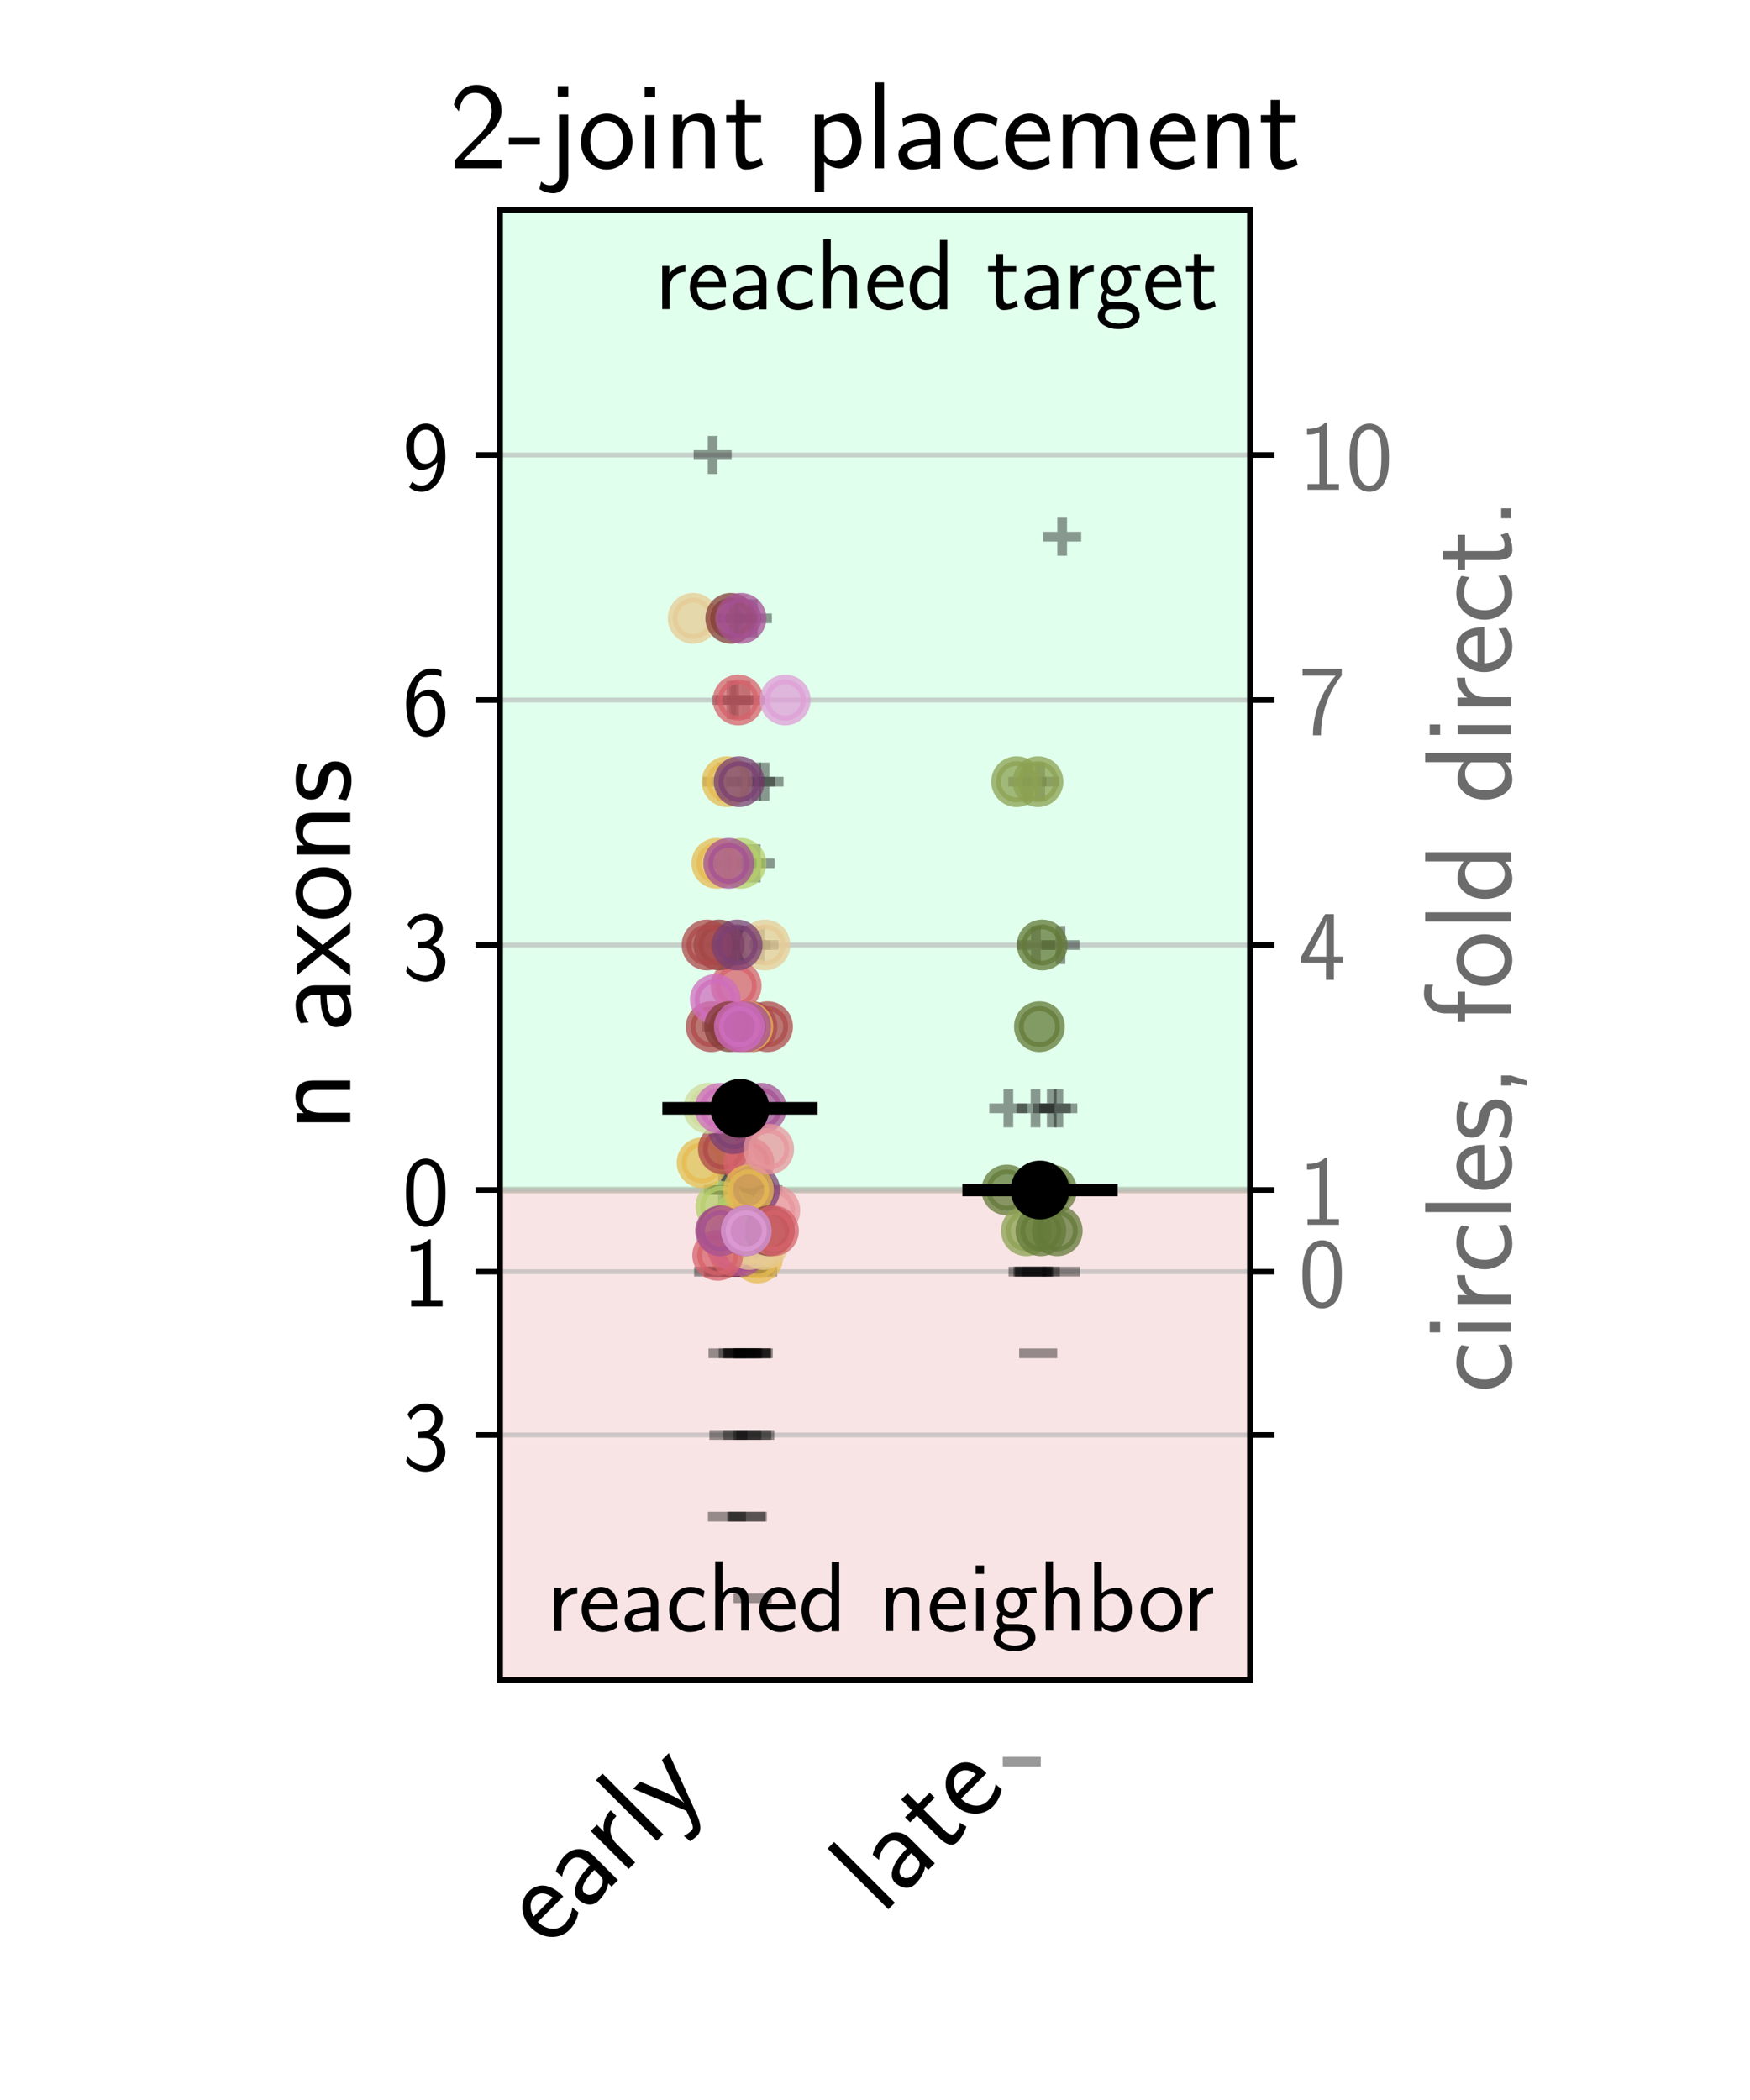 <?xml version="1.0" encoding="utf-8" standalone="no"?>
<!DOCTYPE svg PUBLIC "-//W3C//DTD SVG 1.1//EN"
  "http://www.w3.org/Graphics/SVG/1.1/DTD/svg11.dtd">
<!-- Created with matplotlib (https://matplotlib.org/) -->
<svg height="302.4pt" version="1.1" viewBox="0 0 252 302.4" width="252pt" xmlns="http://www.w3.org/2000/svg" xmlns:xlink="http://www.w3.org/1999/xlink">
 <defs>
  <style type="text/css">*{stroke-linecap:butt;stroke-linejoin:round;}</style>
 </defs>
 <g id="figure_1">
  <g id="patch_1">
   <path d="M 0 302.4 
L 252 302.4 
L 252 0 
L 0 0 
z
" style="fill:#ffffff;"/>
  </g>
  <g id="axes_1">
   <g id="patch_2">
    <path d="M 72 241.92 
L 180 241.92 
L 180 30.24 
L 72 30.24 
z
" style="fill:#ffffff;"/>
   </g>
   <g id="patch_3">
    <path clip-path="url(#pb30efeae4f)" d="M 72 171.36 
L 190.8 171.36 
L 190.8 30.24 
L 72 30.24 
z
" style="fill:#01ff6b;opacity:0.12;stroke:#01ff6b;stroke-linejoin:miter;"/>
   </g>
   <g id="patch_4">
    <path clip-path="url(#pb30efeae4f)" d="M 72 171.36 
L 190.8 171.36 
L 190.8 241.92 
L 72 241.92 
z
" style="fill:#c22121;opacity:0.12;stroke:#c22121;stroke-linejoin:miter;"/>
   </g>
   <g id="matplotlib.axis_1">
    <g id="xtick_1">
     <g id="text_1">
      <!-- early -->
      <g transform="translate(78.89 280.77)rotate(-45)scale(0.18 -0.18)">
       <defs>
        <path d="M 39.094 21.516 
C 39.094 24.844 38.906 31.297 35.703 36.641 
C 32.203 42.391 26.5 44 22.203 44 
C 11.797 44 3 34.188 3 21.484 
C 3 9.094 12.094 -1 23.594 -1 
C 28.094 -1 33.594 0.297 38.594 3.875 
C 38.594 4.281 38.406 6.469 38.297 6.562 
C 38.297 6.766 38 9.844 38 10.25 
C 33.203 6.359 27.703 5.078 23.703 5.078 
C 17.297 5.078 10.406 10.422 10.094 21.516 
z
M 10.906 27 
C 12.203 32.562 16.594 37.828 22.203 37.828 
C 23.703 37.828 30.703 37.828 32.5 27 
z
" id="CMSS17-101"/>
        <path d="M 37.594 27.984 
C 37.594 37.375 30.906 43.875 21.906 43.875 
C 17.5 43.875 12.703 43.078 7.203 39.891 
L 7.797 33.359 
C 10.297 35.125 14.594 38 21.797 38 
C 26.906 38 30 34.062 30 27.844 
L 30 24 
C 14 24 4 19.344 4 11.344 
C 4 7.203 6.5 -1 14.797 -1 
C 16.297 -1 24.406 -1 30.203 3.391 
L 30.203 -0.297 
L 37.594 -0.297 
z
M 30 12.75 
C 30 10.953 30 8.562 27 6.781 
C 24.406 5.078 21.094 5.078 19.703 5.078 
C 14.703 5.078 11.297 7.984 11.297 11.625 
C 11.297 18.922 26.906 18.922 30 18.922 
z
" id="CMSS17-97"/>
        <path d="M 14.906 21.297 
C 14.906 30.703 21.797 37 30.594 37 
L 30.594 43.578 
C 24.203 43.578 18.203 40.391 14.594 35.203 
L 14.594 43.094 
L 7.5 43.094 
L 7.5 0 
L 14.906 0 
z
" id="CMSS17-114"/>
        <path d="M 14.797 69 
L 7.406 69 
L 7.406 0 
L 14.797 0 
z
" id="CMSS17-108"/>
        <path d="M 41.797 43 
L 34 43 
C 25.5 20.219 22.594 10.969 22.406 5.984 
L 22.297 5.984 
C 22 10.875 17.594 22.812 14.094 31.359 
L 9.406 43 
L 1.297 43 
L 19 0.203 
C 17.906 -2.781 16.297 -7.266 15.797 -8.266 
C 13.594 -13.828 12.094 -13.828 10.5 -13.828 
C 10.094 -13.828 6.906 -13.828 3.297 -12.641 
L 3.906 -19.203 
C 6.406 -19.703 8.906 -20 10.703 -20 
C 13.203 -20 18.203 -20 22.797 -7.766 
z
" id="CMSS17-121"/>
       </defs>
       <use transform="scale(0.996)" xlink:href="#CMSS17-101"/>
       <use transform="translate(41.639 0)scale(0.996)" xlink:href="#CMSS17-97"/>
       <use transform="translate(83.958 0)scale(0.996)" xlink:href="#CMSS17-114"/>
       <use transform="translate(115.868 0)scale(0.996)" xlink:href="#CMSS17-108"/>
       <use transform="translate(138.049 0)scale(0.996)" xlink:href="#CMSS17-121"/>
      </g>
     </g>
    </g>
    <g id="xtick_2">
     <g id="text_2">
      <!-- late -->
      <g transform="translate(126.987 275.872)rotate(-45)scale(0.18 -0.18)">
       <defs>
        <path d="M 16.703 37 
L 29.703 37 
L 29.703 42.766 
L 16.703 42.766 
L 16.703 55 
L 9.594 55 
L 9.594 42.766 
L 1.703 42.766 
L 1.703 37 
L 9.406 37 
L 9.406 11.703 
C 9.406 6 10.703 -1 17.297 -1 
C 22.297 -1 26.906 0.391 31.297 2.688 
L 29.703 8.562 
C 27.297 6.469 24.406 5.266 21.297 5.266 
C 16.906 5.266 16.703 10.875 16.703 13.375 
z
" id="CMSS17-116"/>
       </defs>
       <use transform="scale(0.996)" xlink:href="#CMSS17-108"/>
       <use transform="translate(22.181 0)scale(0.996)" xlink:href="#CMSS17-97"/>
       <use transform="translate(67.103 0)scale(0.996)" xlink:href="#CMSS17-116"/>
       <use transform="translate(100.934 0)scale(0.996)" xlink:href="#CMSS17-101"/>
      </g>
     </g>
    </g>
   </g>
   <g id="matplotlib.axis_2">
    <g id="ytick_1">
     <g id="line2d_1">
      <path clip-path="url(#pb30efeae4f)" d="M 72 65.52 
L 180 65.52 
" style="fill:none;stroke:#b0b0b0;stroke-linecap:square;stroke-opacity:0.6;stroke-width:0.7;"/>
     </g>
     <g id="line2d_2">
      <defs>
       <path d="M 0 0 
L -3.5 0 
" id="m8ded44abeb" style="stroke:#000000;stroke-width:0.8;"/>
      </defs>
      <g>
       <use style="stroke:#000000;stroke-width:0.8;" x="72" xlink:href="#m8ded44abeb" y="65.52"/>
      </g>
     </g>
     <g id="text_3">
      <!-- 9 -->
      <g transform="translate(57.928 70.536)scale(0.145 -0.145)">
       <defs>
        <path d="M 6.797 2.719 
C 9.594 0.328 13.203 -2 19.297 -2 
C 31.406 -2 43 11.266 43 32.734 
C 43 61.438 30.5 66.078 23.797 66.078 
C 17.094 66.078 12.797 63.141 9.094 58.453 
C 4.703 53.078 3.906 48.281 3.906 42.703 
C 3.906 36.047 5.094 31.953 7.906 27.266 
C 11.703 21.203 15.203 19.922 19.094 19.922 
C 25 19.922 30.906 22.797 34.906 27.75 
C 34.203 14.094 28.094 4.172 19.297 4.172 
C 15.703 4.172 12.797 5.297 9.906 8.062 
z
M 34.594 42.906 
C 34.703 42.234 34.703 40.969 34.703 40.562 
C 34.703 32.406 29.906 26 22.906 26 
C 18.297 26 15.906 28.328 14.094 31.344 
C 11.906 35.141 11.797 38.828 11.797 42.703 
C 11.797 46.5 11.797 50.688 14.594 54.859 
C 16.703 57.859 19.297 60 23.797 60 
C 33 60 34.5 46.875 34.594 42.906 
z
" id="CMSS17-57"/>
       </defs>
       <use transform="scale(0.996)" xlink:href="#CMSS17-57"/>
      </g>
     </g>
    </g>
    <g id="ytick_2">
     <g id="line2d_3">
      <path clip-path="url(#pb30efeae4f)" d="M 72 100.8 
L 180 100.8 
" style="fill:none;stroke:#b0b0b0;stroke-linecap:square;stroke-opacity:0.6;stroke-width:0.7;"/>
     </g>
     <g id="line2d_4">
      <g>
       <use style="stroke:#000000;stroke-width:0.8;" x="72" xlink:href="#m8ded44abeb" y="100.8"/>
      </g>
     </g>
     <g id="text_4">
      <!-- 6 -->
      <g transform="translate(57.928 105.816)scale(0.145 -0.145)">
       <defs>
        <path d="M 39 64.078 
C 34.797 65.781 31.797 66.078 29 66.078 
C 16 66.078 3.906 52.625 3.906 31.344 
C 3.906 4.141 15.406 -2 23.594 -2 
C 28.094 -2 32.594 -0.609 36.906 4.375 
C 41.297 9.641 43 14.031 43 21.703 
C 43 34.047 36.906 45 27.797 45 
C 21.203 45 15.5 41.516 12 37.125 
C 13 50.906 19.594 60 29.094 60 
C 31.703 60 35.094 59.625 39 57.969 
z
M 12.094 21.391 
C 12.094 22.188 12.094 22.688 12.203 24.188 
C 12.203 31.953 16.703 38.922 24 38.922 
C 28.703 38.922 31.094 36.438 32.906 33.359 
C 35 29.469 35.094 25.781 35.094 21.688 
C 35.094 17.812 35.094 13.922 32.797 9.953 
C 30.906 6.859 28.406 4.172 23.594 4.172 
C 14.094 4.172 12.5 17.406 12.094 21.391 
z
" id="CMSS17-54"/>
       </defs>
       <use transform="scale(0.996)" xlink:href="#CMSS17-54"/>
      </g>
     </g>
    </g>
    <g id="ytick_3">
     <g id="line2d_5">
      <path clip-path="url(#pb30efeae4f)" d="M 72 136.08 
L 180 136.08 
" style="fill:none;stroke:#b0b0b0;stroke-linecap:square;stroke-opacity:0.6;stroke-width:0.7;"/>
     </g>
     <g id="line2d_6">
      <g>
       <use style="stroke:#000000;stroke-width:0.8;" x="72" xlink:href="#m8ded44abeb" y="136.08"/>
      </g>
     </g>
     <g id="text_5">
      <!-- 3 -->
      <g transform="translate(57.928 141.096)scale(0.145 -0.145)">
       <defs>
        <path d="M 15.703 31.641 
L 22.5 31.641 
C 31.906 31.641 34.594 23.547 34.594 17.906 
C 34.594 10.203 30.203 4.172 23 4.172 
C 17.406 4.172 9.5 6.938 5 14.25 
C 4.297 10.797 4.297 10.594 3.906 8.219 
C 8.594 1.375 16.203 -2 23.203 -2 
C 34.594 -2 43 7.391 43 17.781 
C 43 25.594 37.5 32.141 30 34.609 
C 36 37.875 40.406 44 40.406 51.141 
C 40.406 59.453 32.703 66.078 23.297 66.078 
C 14.703 66.078 8 60.812 5.203 55.156 
C 5.906 54.188 7.703 51.312 8.594 49.828 
C 10.797 55.656 16.5 60 23.203 60 
C 28.797 60 32.5 56.359 32.5 51.109 
C 32.5 45.672 29 39.734 23.094 38.359 
C 22.703 38.359 16.5 37.766 15.703 37.672 
z
" id="CMSS17-51"/>
       </defs>
       <use transform="scale(0.996)" xlink:href="#CMSS17-51"/>
      </g>
     </g>
    </g>
    <g id="ytick_4">
     <g id="line2d_7">
      <path clip-path="url(#pb30efeae4f)" d="M 72 171.36 
L 180 171.36 
" style="fill:none;stroke:#b0b0b0;stroke-linecap:square;stroke-opacity:0.6;stroke-width:0.7;"/>
     </g>
     <g id="line2d_8">
      <g>
       <use style="stroke:#000000;stroke-width:0.8;" x="72" xlink:href="#m8ded44abeb" y="171.36"/>
      </g>
     </g>
     <g id="text_6">
      <!-- 0 -->
      <g transform="translate(57.928 176.376)scale(0.145 -0.145)">
       <defs>
        <path d="M 43.094 31.938 
C 43.094 37.578 43 48.078 38.906 56.188 
C 34.797 64 28.203 66.078 23.5 66.078 
C 16.703 66.078 10.906 62.109 7.906 55.781 
C 4.703 49.156 3.797 42.328 3.797 31.938 
C 3.797 24.828 4.094 16.109 7.703 8.484 
C 11.797 0.078 18.703 -2 23.406 -2 
C 29.594 -2 35.594 1.266 39 8.094 
C 42.5 15.219 43.094 23.031 43.094 31.938 
z
M 23.406 4.078 
C 15.797 4.078 13.5 12.672 12.797 15.547 
C 11.594 20.469 11.406 25.219 11.406 33.031 
C 11.406 39.156 11.406 46.062 13.297 51.516 
C 15.594 57.828 19.594 60 23.406 60 
C 30.797 60 33.203 52.688 34 50.125 
C 35.5 44.891 35.5 38.766 35.5 33.031 
C 35.5 23.844 35.5 4.078 23.406 4.078 
z
" id="CMSS17-48"/>
       </defs>
       <use transform="scale(0.996)" xlink:href="#CMSS17-48"/>
      </g>
     </g>
    </g>
    <g id="ytick_5">
     <g id="line2d_9">
      <path clip-path="url(#pb30efeae4f)" d="M 72 183.12 
L 180 183.12 
" style="fill:none;stroke:#b0b0b0;stroke-linecap:square;stroke-opacity:0.6;stroke-width:0.7;"/>
     </g>
     <g id="line2d_10">
      <g>
       <use style="stroke:#000000;stroke-width:0.8;" x="72" xlink:href="#m8ded44abeb" y="183.12"/>
      </g>
     </g>
     <g id="text_7">
      <!-- 1 -->
      <g transform="translate(57.928 188.136)scale(0.145 -0.145)">
       <defs>
        <path d="M 28.406 67 
L 26.5 67 
C 21.094 61.562 14.797 60.781 8.406 60.781 
L 8.406 55 
C 11.297 55 16 55 20.703 57.297 
L 20.703 5.766 
L 8.906 5.766 
L 8.906 0 
L 40.203 0 
L 40.203 5.766 
L 28.406 5.766 
z
" id="CMSS17-49"/>
       </defs>
       <use transform="scale(0.996)" xlink:href="#CMSS17-49"/>
      </g>
     </g>
    </g>
    <g id="ytick_6">
     <g id="line2d_11">
      <path clip-path="url(#pb30efeae4f)" d="M 72 206.64 
L 180 206.64 
" style="fill:none;stroke:#b0b0b0;stroke-linecap:square;stroke-opacity:0.6;stroke-width:0.7;"/>
     </g>
     <g id="line2d_12">
      <g>
       <use style="stroke:#000000;stroke-width:0.8;" x="72" xlink:href="#m8ded44abeb" y="206.64"/>
      </g>
     </g>
     <g id="text_8">
      <!-- 3 -->
      <g transform="translate(57.928 211.656)scale(0.145 -0.145)">
       <use transform="scale(0.996)" xlink:href="#CMSS17-51"/>
      </g>
     </g>
    </g>
    <g id="text_9">
     <!-- n axons -->
     <g transform="translate(50.44 162.929)rotate(-90)scale(0.18 -0.18)">
      <defs>
       <path d="M 40.906 29.328 
C 40.906 35.672 39.406 44 28.094 44 
C 21.703 44 17.5 40.719 14.703 37.328 
L 14.703 43.094 
L 7.406 43.094 
L 7.406 0 
L 15 0 
L 15 24.359 
C 15 30.688 17.406 37.938 24.203 37.938 
C 33 37.938 33.297 32 33.297 28.578 
L 33.297 0 
L 40.906 0 
z
" id="CMSS17-110"/>
       <path d="M 24.797 22.094 
L 41.5 42.797 
L 32.797 42.797 
L 21.297 27.766 
L 9.406 42.797 
L 0.5 42.797 
L 17.797 22.094 
L 0 0 
L 8.797 0 
L 21.297 17.516 
L 34.297 0 
L 43.094 0 
z
" id="CMSS17-120"/>
       <path d="M 44.203 21.188 
C 44.203 34 34.703 44 23.5 44 
C 12 44 2.703 33.703 2.703 21.188 
C 2.703 8.5 12.297 -1 23.406 -1 
C 34.797 -1 44.203 8.797 44.203 21.188 
z
M 23.5 5.266 
C 16.406 5.266 10.297 11.078 10.297 22 
C 10.297 33.609 17.406 37.922 23.406 37.922 
C 29.906 37.922 36.594 33.219 36.594 22 
C 36.594 10.672 30.094 5.266 23.5 5.266 
z
" id="CMSS17-111"/>
       <path d="M 32.203 41.047 
C 26.297 43.859 21.703 43.859 18.703 43.859 
C 11.594 43.859 3.094 41.375 3.094 31.297 
C 3.094 21.234 14.094 19.031 17.094 18.422 
C 21.703 17.531 26.797 16.531 26.797 11.562 
C 26.797 5.266 19.594 5.266 18.297 5.266 
C 14.297 5.266 8.797 6.359 3.797 9.969 
L 2.594 3.281 
C 8.297 0 13.797 -1 18.406 -1 
C 30.703 -1 33.797 6.5 33.797 12.203 
C 33.797 17.094 31 20.391 29.094 21.891 
C 25.797 24.5 24.594 24.797 16.406 26.5 
C 15 26.703 10.094 27.797 10.094 32.281 
C 10.094 38 16.406 38 17.797 38 
C 24.297 38 28.297 35.984 31 34.5 
z
" id="CMSS17-115"/>
      </defs>
      <use transform="scale(0.996)" xlink:href="#CMSS17-110"/>
      <use transform="translate(79.434 0)scale(0.996)" xlink:href="#CMSS17-97"/>
      <use transform="translate(124.356 0)scale(0.996)" xlink:href="#CMSS17-120"/>
      <use transform="translate(167.356 0)scale(0.996)" xlink:href="#CMSS17-111"/>
      <use transform="translate(214.2 0)scale(0.996)" xlink:href="#CMSS17-110"/>
      <use transform="translate(262.405 0)scale(0.996)" xlink:href="#CMSS17-115"/>
     </g>
    </g>
   </g>
   <g id="patch_5">
    <path d="M 72 241.92 
L 72 30.24 
" style="fill:none;stroke:#000000;stroke-linecap:square;stroke-linejoin:miter;stroke-width:0.8;"/>
   </g>
   <g id="patch_6">
    <path d="M 180 241.92 
L 180 30.24 
" style="fill:none;stroke:#000000;stroke-linecap:square;stroke-linejoin:miter;stroke-width:0.8;"/>
   </g>
   <g id="patch_7">
    <path d="M 72 241.92 
L 180 241.92 
" style="fill:none;stroke:#000000;stroke-linecap:square;stroke-linejoin:miter;stroke-width:0.8;"/>
   </g>
   <g id="patch_8">
    <path d="M 72 30.24 
L 180 30.24 
" style="fill:none;stroke:#000000;stroke-linecap:square;stroke-linejoin:miter;stroke-width:0.8;"/>
   </g>
   <g id="text_10">
    <!-- reached target -->
    <g transform="translate(94.279 44.505)scale(0.145 -0.145)">
     <defs>
      <path d="M 38.5 39.703 
C 38.5 40.391 33.906 42.406 32.703 42.797 
C 29.406 44 25.203 44 24.094 44 
C 11.094 44 3.297 32.703 3.297 21.297 
C 3.297 9.297 12 -1 23.703 -1 
C 30.406 -1 35.203 1.188 39.094 3.781 
L 38.5 10.375 
C 34.203 7.078 29.203 5.266 23.797 5.266 
C 16 5.266 10.906 12.094 10.906 21.391 
C 10.906 28.609 14.203 37.719 24.203 37.719 
C 29.703 37.719 32.797 36.609 37.406 33.516 
z
" id="CMSS17-99"/>
      <path d="M 40.906 29.547 
C 40.906 35.812 39.406 44.062 28.094 44.062 
C 21.797 44.062 17.703 40.984 14.797 37.609 
L 14.797 69.5 
L 7.406 69.5 
L 7.406 0.5 
L 15 0.5 
L 15 24.578 
C 15 30.828 17.406 38 24.203 38 
C 33 38 33.297 32.125 33.297 28.734 
L 33.297 0.5 
L 40.906 0.5 
z
" id="CMSS17-104"/>
      <path d="M 40.797 69 
L 33.406 69 
L 33.406 38.094 
C 30.297 40.672 25.203 43.062 19.594 43.062 
C 10.5 43.062 3.297 33.297 3.297 21.047 
C 3.297 8.781 10.406 -1 19.297 -1 
C 26.203 -1 30.797 2.688 33.203 4.781 
L 33.203 -0.203 
L 40.797 -0.203 
z
M 33.203 13.062 
C 33.203 11.672 33.203 10.203 30.094 7.531 
C 28.094 5.859 25.703 5.078 23.406 5.078 
C 18 5.078 10.906 9 10.906 20.938 
C 10.906 33.344 18.906 37 24.406 37 
C 28.094 37 31.094 35.219 33.203 32.266 
z
" id="CMSS17-100"/>
      <path d="M 44.5 43.875 
C 38.797 43.875 33.906 42.781 29.906 40.891 
C 26.594 43.391 23.203 43.875 20.906 43.875 
C 12.203 43.875 5.594 36.703 5.594 28.344 
C 5.594 22.938 8.594 18.859 8.797 18.672 
C 7 16.172 6 13.484 6 10.5 
C 6 7 7.406 4.516 8.5 3.125 
C 3.297 -0.047 2.594 -4.906 2.594 -6.797 
C 2.594 -14.031 11.703 -20 23.406 -20 
C 35.203 -20 44.297 -14.031 44.297 -6.688 
C 44.297 7 29 7 24.797 7 
L 16.703 7 
C 15.203 7 11.203 7 11.203 12.359 
C 11.203 14.391 12.094 15.688 12.203 15.781 
C 13.703 14.688 16.797 13 20.906 13 
C 29.203 13 36.094 19.969 36.094 28.547 
C 36.094 33.312 33.906 36.797 33 38 
L 33.297 38 
C 33.594 38 37.797 38 39.297 38 
C 42.5 38 42.797 37.953 45.594 37.797 
z
M 20.906 18.469 
C 17.5 18.469 12.703 20.547 12.703 28.484 
C 12.703 37.109 18.203 38.5 20.797 38.5 
C 24.203 38.5 29 36.422 29 28.484 
C 29 19.859 23.5 18.469 20.906 18.469 
z
M 24.703 -0.156 
C 27.094 -0.156 37.203 -0.156 37.203 -6.906 
C 37.203 -11.156 31 -14.516 23.5 -14.516 
C 15.906 -14.516 9.703 -11.25 9.703 -6.797 
C 9.703 -6.297 9.703 -0.156 16.594 -0.156 
z
" id="CMSS17-103"/>
     </defs>
     <use transform="scale(0.996)" xlink:href="#CMSS17-114"/>
     <use transform="translate(31.91 0)scale(0.996)" xlink:href="#CMSS17-101"/>
     <use transform="translate(73.549 0)scale(0.996)" xlink:href="#CMSS17-97"/>
     <use transform="translate(118.471 0)scale(0.996)" xlink:href="#CMSS17-99"/>
     <use transform="translate(160.109 0)scale(0.996)" xlink:href="#CMSS17-104"/>
     <use transform="translate(208.314 0)scale(0.996)" xlink:href="#CMSS17-101"/>
     <use transform="translate(249.953 0)scale(0.996)" xlink:href="#CMSS17-100"/>
     <use transform="translate(329.387 0)scale(0.996)" xlink:href="#CMSS17-116"/>
     <use transform="translate(363.219 0)scale(0.996)" xlink:href="#CMSS17-97"/>
     <use transform="translate(405.538 0)scale(0.996)" xlink:href="#CMSS17-114"/>
     <use transform="translate(437.448 0)scale(0.996)" xlink:href="#CMSS17-103"/>
     <use transform="translate(484.292 0)scale(0.996)" xlink:href="#CMSS17-101"/>
     <use transform="translate(525.93 0)scale(0.996)" xlink:href="#CMSS17-116"/>
    </g>
   </g>
   <g id="text_11">
    <!-- reached neighbor -->
    <g transform="translate(78.705 234.878)scale(0.145 -0.145)">
     <defs>
      <path d="M 15.297 65.359 
L 6.906 65.359 
L 6.906 57 
L 15.297 57 
z
M 14.797 42.797 
L 7.406 42.797 
L 7.406 0 
L 14.797 0 
z
" id="CMSS17-105"/>
      <path d="M 14.906 69 
L 7.5 69 
L 7.5 -0.203 
L 15.094 -0.203 
L 15.094 4.281 
C 18.906 0.594 23.5 -1 27.594 -1 
C 37.203 -1 45 8.578 45 21.125 
C 45 32.594 39 43.062 30.094 43.062 
C 23.797 43.062 18.203 40.484 14.906 37.797 
z
M 15.094 31.969 
C 17.297 34.719 20.406 37 24.797 37 
C 30.703 37 37.406 32.766 37.406 21.125 
C 37.406 8.719 29.406 5.078 23.906 5.078 
C 21.906 5.078 19.797 5.562 17.797 7.25 
C 15.094 9.609 15.094 11.078 15.094 12.453 
z
" id="CMSS17-98"/>
     </defs>
     <use transform="scale(0.996)" xlink:href="#CMSS17-114"/>
     <use transform="translate(31.91 0)scale(0.996)" xlink:href="#CMSS17-101"/>
     <use transform="translate(73.549 0)scale(0.996)" xlink:href="#CMSS17-97"/>
     <use transform="translate(118.471 0)scale(0.996)" xlink:href="#CMSS17-99"/>
     <use transform="translate(160.109 0)scale(0.996)" xlink:href="#CMSS17-104"/>
     <use transform="translate(208.314 0)scale(0.996)" xlink:href="#CMSS17-101"/>
     <use transform="translate(249.953 0)scale(0.996)" xlink:href="#CMSS17-100"/>
     <use transform="translate(329.387 0)scale(0.996)" xlink:href="#CMSS17-110"/>
     <use transform="translate(377.592 0)scale(0.996)" xlink:href="#CMSS17-101"/>
     <use transform="translate(419.231 0)scale(0.996)" xlink:href="#CMSS17-105"/>
     <use transform="translate(441.412 0)scale(0.996)" xlink:href="#CMSS17-103"/>
     <use transform="translate(488.255 0)scale(0.996)" xlink:href="#CMSS17-104"/>
     <use transform="translate(536.46 0)scale(0.996)" xlink:href="#CMSS17-98"/>
     <use transform="translate(587.268 0)scale(0.996)" xlink:href="#CMSS17-111"/>
     <use transform="translate(631.509 0)scale(0.996)" xlink:href="#CMSS17-114"/>
    </g>
   </g>
   <g id="text_12">
    <!-- 2-joint placement -->
    <g transform="translate(64.653 24.24)scale(0.18 -0.18)">
     <defs>
      <path d="M 25.797 21.203 
C 28.594 24.078 32.797 27.562 35.703 31.047 
C 38.5 34.438 42.203 39.234 42.203 46.203 
C 42.203 57.141 34.797 67 22.203 67 
C 12.297 67 6.594 60.828 3.906 51.156 
C 4.906 49.766 6.406 47.766 7.797 45.766 
C 10 54.844 13.094 60.625 20.906 60.625 
C 29.5 60.625 34.297 53.641 34.297 45.969 
C 34.297 36.797 27.297 29.703 22 24.422 
C 16.094 18.547 10.297 12.562 4.703 6.375 
L 4.703 0 
L 42.203 0 
L 42.203 6.766 
L 25.203 6.766 
C 24 6.766 22.797 6.766 21.594 6.766 
L 11.594 6.766 
L 11.594 6.859 
z
" id="CMSS17-50"/>
      <path d="M 26 19 
L 26 24.766 
L 1 24.766 
L 1 19 
z
" id="CMSS17-45"/>
      <path d="M 17.406 66 
L 9 66 
L 9 57.641 
L 17.406 57.641 
z
M -5.797 -16.625 
C -2.594 -18.609 1.297 -20 5.5 -20 
C 11.797 -20 17.406 -14.609 17.406 -5.719 
L 17.406 43.234 
L 10 43.234 
L 10 -6.641 
C 10 -12.734 5.406 -13.641 2.797 -13.641 
C 0.594 -13.641 -2 -12.938 -4.297 -10.547 
z
" id="CMSS17-106"/>
      <path d="M 15.094 5.203 
C 18.406 2.016 22.906 -0.078 27.703 -0.078 
C 37 -0.078 45 9.422 45 22.062 
C 45 33.734 39 44 30.406 44 
C 25.406 44 19.406 42.219 14.906 38.625 
L 14.906 43.203 
L 7.5 43.203 
L 7.5 -19 
L 15.094 -19 
z
M 15.094 32.812 
C 15.906 34 19.297 37.734 24.797 37.734 
C 31.797 37.734 37.406 30.625 37.406 22.062 
C 37.406 12.297 30.594 6 23.906 6 
C 21.906 6 19.797 6.484 17.797 8.172 
C 15.094 10.531 15.094 12 15.094 13.391 
z
" id="CMSS17-112"/>
      <path d="M 67 29.328 
C 67 36.062 65.297 44 54.094 44 
C 46.594 44 42.094 39.312 40.094 36.422 
C 38.297 41.719 34.094 44 28.094 44 
C 21.297 44 17 40.125 14.703 37.328 
L 14.703 43.094 
L 7.406 43.094 
L 7.406 0 
L 15 0 
L 15 24.359 
C 15 30.297 17.203 37.938 24.297 37.938 
C 33.406 37.938 33.406 31.5 33.406 28.578 
L 33.406 0 
L 41 0 
L 41 24.359 
C 41 30.297 43.203 37.938 50.297 37.938 
C 59.406 37.938 59.406 31.5 59.406 28.578 
L 59.406 0 
L 67 0 
z
" id="CMSS17-109"/>
     </defs>
     <use transform="scale(0.996)" xlink:href="#CMSS17-50"/>
     <use transform="translate(46.844 0)scale(0.996)" xlink:href="#CMSS17-45"/>
     <use transform="translate(78.073 0)scale(0.996)" xlink:href="#CMSS17-106"/>
     <use transform="translate(102.856 0)scale(0.996)" xlink:href="#CMSS17-111"/>
     <use transform="translate(149.699 0)scale(0.996)" xlink:href="#CMSS17-105"/>
     <use transform="translate(171.88 0)scale(0.996)" xlink:href="#CMSS17-110"/>
     <use transform="translate(220.085 0)scale(0.996)" xlink:href="#CMSS17-116"/>
     <use transform="translate(285.146 0)scale(0.996)" xlink:href="#CMSS17-112"/>
     <use transform="translate(333.351 0)scale(0.996)" xlink:href="#CMSS17-108"/>
     <use transform="translate(355.531 0)scale(0.996)" xlink:href="#CMSS17-97"/>
     <use transform="translate(400.453 0)scale(0.996)" xlink:href="#CMSS17-99"/>
     <use transform="translate(442.092 0)scale(0.996)" xlink:href="#CMSS17-101"/>
     <use transform="translate(483.731 0)scale(0.996)" xlink:href="#CMSS17-109"/>
     <use transform="translate(557.96 0)scale(0.996)" xlink:href="#CMSS17-101"/>
     <use transform="translate(599.599 0)scale(0.996)" xlink:href="#CMSS17-110"/>
     <use transform="translate(647.804 0)scale(0.996)" xlink:href="#CMSS17-116"/>
    </g>
   </g>
   <g id="PathCollection_1">
    <defs>
     <path d="M 2.739 0 
L -2.739 -0 
" id="m78980f19d2" style="stroke:#000000;stroke-opacity:0.4;stroke-width:1.4;"/>
    </defs>
    <g>
     <use style="fill-opacity:0.4;stroke:#000000;stroke-opacity:0.4;stroke-width:1.4;" x="106.225" xlink:href="#m78980f19d2" y="194.88"/>
     <use style="fill-opacity:0.4;stroke:#000000;stroke-opacity:0.4;stroke-width:1.4;" x="105.202" xlink:href="#m78980f19d2" y="171.36"/>
     <use style="fill-opacity:0.4;stroke:#000000;stroke-opacity:0.4;stroke-width:1.4;" x="107.931" xlink:href="#m78980f19d2" y="171.36"/>
     <use style="fill-opacity:0.4;stroke:#000000;stroke-opacity:0.4;stroke-width:1.4;" x="107.682" xlink:href="#m78980f19d2" y="218.4"/>
     <use style="fill-opacity:0.4;stroke:#000000;stroke-opacity:0.4;stroke-width:1.4;" x="105.135" xlink:href="#m78980f19d2" y="171.36"/>
     <use style="fill-opacity:0.4;stroke:#000000;stroke-opacity:0.4;stroke-width:1.4;" x="108.668" xlink:href="#m78980f19d2" y="171.36"/>
     <use style="fill-opacity:0.4;stroke:#000000;stroke-opacity:0.4;stroke-width:1.4;" x="108.38" xlink:href="#m78980f19d2" y="230.16"/>
     <use style="fill-opacity:0.4;stroke:#000000;stroke-opacity:0.4;stroke-width:1.4;" x="106.769" xlink:href="#m78980f19d2" y="194.88"/>
     <use style="fill-opacity:0.4;stroke:#000000;stroke-opacity:0.4;stroke-width:1.4;" x="107.422" xlink:href="#m78980f19d2" y="171.36"/>
     <use style="fill-opacity:0.4;stroke:#000000;stroke-opacity:0.4;stroke-width:1.4;" x="105.22" xlink:href="#m78980f19d2" y="183.12"/>
     <use style="fill-opacity:0.4;stroke:#000000;stroke-opacity:0.4;stroke-width:1.4;" x="106.607" xlink:href="#m78980f19d2" y="171.36"/>
     <use style="fill-opacity:0.4;stroke:#000000;stroke-opacity:0.4;stroke-width:1.4;" x="107.923" xlink:href="#m78980f19d2" y="171.36"/>
     <use style="fill-opacity:0.4;stroke:#000000;stroke-opacity:0.4;stroke-width:1.4;" x="104.132" xlink:href="#m78980f19d2" y="183.12"/>
     <use style="fill-opacity:0.4;stroke:#000000;stroke-opacity:0.4;stroke-width:1.4;" x="108.898" xlink:href="#m78980f19d2" y="171.36"/>
     <use style="fill-opacity:0.4;stroke:#000000;stroke-opacity:0.4;stroke-width:1.4;" x="106.047" xlink:href="#m78980f19d2" y="171.36"/>
     <use style="fill-opacity:0.4;stroke:#000000;stroke-opacity:0.4;stroke-width:1.4;" x="106.231" xlink:href="#m78980f19d2" y="171.36"/>
     <use style="fill-opacity:0.4;stroke:#000000;stroke-opacity:0.4;stroke-width:1.4;" x="105.584" xlink:href="#m78980f19d2" y="183.12"/>
     <use style="fill-opacity:0.4;stroke:#000000;stroke-opacity:0.4;stroke-width:1.4;" x="106.112" xlink:href="#m78980f19d2" y="171.36"/>
     <use style="fill-opacity:0.4;stroke:#000000;stroke-opacity:0.4;stroke-width:1.4;" x="108.766" xlink:href="#m78980f19d2" y="206.64"/>
     <use style="fill-opacity:0.4;stroke:#000000;stroke-opacity:0.4;stroke-width:1.4;" x="102.691" xlink:href="#m78980f19d2" y="183.12"/>
     <use style="fill-opacity:0.4;stroke:#000000;stroke-opacity:0.4;stroke-width:1.4;" x="108.546" xlink:href="#m78980f19d2" y="194.88"/>
     <use style="fill-opacity:0.4;stroke:#000000;stroke-opacity:0.4;stroke-width:1.4;" x="107.086" xlink:href="#m78980f19d2" y="183.12"/>
     <use style="fill-opacity:0.4;stroke:#000000;stroke-opacity:0.4;stroke-width:1.4;" x="104.683" xlink:href="#m78980f19d2" y="218.4"/>
     <use style="fill-opacity:0.4;stroke:#000000;stroke-opacity:0.4;stroke-width:1.4;" x="104.888" xlink:href="#m78980f19d2" y="206.64"/>
     <use style="fill-opacity:0.4;stroke:#000000;stroke-opacity:0.4;stroke-width:1.4;" x="109.167" xlink:href="#m78980f19d2" y="183.12"/>
     <use style="fill-opacity:0.4;stroke:#000000;stroke-opacity:0.4;stroke-width:1.4;" x="105.09" xlink:href="#m78980f19d2" y="171.36"/>
     <use style="fill-opacity:0.4;stroke:#000000;stroke-opacity:0.4;stroke-width:1.4;" x="104.766" xlink:href="#m78980f19d2" y="194.88"/>
     <use style="fill-opacity:0.4;stroke:#000000;stroke-opacity:0.4;stroke-width:1.4;" x="108.329" xlink:href="#m78980f19d2" y="206.64"/>
     <use style="fill-opacity:0.4;stroke:#000000;stroke-opacity:0.4;stroke-width:1.4;" x="107.087" xlink:href="#m78980f19d2" y="194.88"/>
     <use style="fill-opacity:0.4;stroke:#000000;stroke-opacity:0.4;stroke-width:1.4;" x="105.101" xlink:href="#m78980f19d2" y="171.36"/>
     <use style="fill-opacity:0.4;stroke:#000000;stroke-opacity:0.4;stroke-width:1.4;" x="106.897" xlink:href="#m78980f19d2" y="206.64"/>
     <use style="fill-opacity:0.4;stroke:#000000;stroke-opacity:0.4;stroke-width:1.4;" x="104.965" xlink:href="#m78980f19d2" y="171.36"/>
     <use style="fill-opacity:0.4;stroke:#000000;stroke-opacity:0.4;stroke-width:1.4;" x="108.272" xlink:href="#m78980f19d2" y="194.88"/>
     <use style="fill-opacity:0.4;stroke:#000000;stroke-opacity:0.4;stroke-width:1.4;" x="108.211" xlink:href="#m78980f19d2" y="194.88"/>
     <use style="fill-opacity:0.4;stroke:#000000;stroke-opacity:0.4;stroke-width:1.4;" x="104.982" xlink:href="#m78980f19d2" y="171.36"/>
     <use style="fill-opacity:0.4;stroke:#000000;stroke-opacity:0.4;stroke-width:1.4;" x="105.998" xlink:href="#m78980f19d2" y="171.36"/>
     <use style="fill-opacity:0.4;stroke:#000000;stroke-opacity:0.4;stroke-width:1.4;" x="107.208" xlink:href="#m78980f19d2" y="183.12"/>
     <use style="fill-opacity:0.4;stroke:#000000;stroke-opacity:0.4;stroke-width:1.4;" x="106.476" xlink:href="#m78980f19d2" y="183.12"/>
     <use style="fill-opacity:0.4;stroke:#000000;stroke-opacity:0.4;stroke-width:1.4;" x="108.305" xlink:href="#m78980f19d2" y="194.88"/>
     <use style="fill-opacity:0.4;stroke:#000000;stroke-opacity:0.4;stroke-width:1.4;" x="106.865" xlink:href="#m78980f19d2" y="194.88"/>
     <use style="fill-opacity:0.4;stroke:#000000;stroke-opacity:0.4;stroke-width:1.4;" x="106.961" xlink:href="#m78980f19d2" y="183.12"/>
     <use style="fill-opacity:0.4;stroke:#000000;stroke-opacity:0.4;stroke-width:1.4;" x="108.277" xlink:href="#m78980f19d2" y="171.36"/>
     <use style="fill-opacity:0.4;stroke:#000000;stroke-opacity:0.4;stroke-width:1.4;" x="107.299" xlink:href="#m78980f19d2" y="171.36"/>
     <use style="fill-opacity:0.4;stroke:#000000;stroke-opacity:0.4;stroke-width:1.4;" x="104.861" xlink:href="#m78980f19d2" y="171.36"/>
     <use style="fill-opacity:0.4;stroke:#000000;stroke-opacity:0.4;stroke-width:1.4;" x="104.156" xlink:href="#m78980f19d2" y="183.12"/>
     <use style="fill-opacity:0.4;stroke:#000000;stroke-opacity:0.4;stroke-width:1.4;" x="109.033" xlink:href="#m78980f19d2" y="171.36"/>
     <use style="fill-opacity:0.4;stroke:#000000;stroke-opacity:0.4;stroke-width:1.4;" x="107.453" xlink:href="#m78980f19d2" y="218.4"/>
     <use style="fill-opacity:0.4;stroke:#000000;stroke-opacity:0.4;stroke-width:1.4;" x="104.473" xlink:href="#m78980f19d2" y="183.12"/>
     <use style="fill-opacity:0.4;stroke:#000000;stroke-opacity:0.4;stroke-width:1.4;" x="109.354" xlink:href="#m78980f19d2" y="171.36"/>
     <use style="fill-opacity:0.4;stroke:#000000;stroke-opacity:0.4;stroke-width:1.4;" x="107.658" xlink:href="#m78980f19d2" y="183.12"/>
     <use style="fill-opacity:0.4;stroke:#000000;stroke-opacity:0.4;stroke-width:1.4;" x="108.473" xlink:href="#m78980f19d2" y="183.12"/>
     <use style="fill-opacity:0.4;stroke:#000000;stroke-opacity:0.4;stroke-width:1.4;" x="109.093" xlink:href="#m78980f19d2" y="171.36"/>
     <use style="fill-opacity:0.4;stroke:#000000;stroke-opacity:0.4;stroke-width:1.4;" x="107.616" xlink:href="#m78980f19d2" y="171.36"/>
     <use style="fill-opacity:0.4;stroke:#000000;stroke-opacity:0.4;stroke-width:1.4;" x="106.347" xlink:href="#m78980f19d2" y="171.36"/>
     <use style="fill-opacity:0.4;stroke:#000000;stroke-opacity:0.4;stroke-width:1.4;" x="107.226" xlink:href="#m78980f19d2" y="183.12"/>
     <use style="fill-opacity:0.4;stroke:#000000;stroke-opacity:0.4;stroke-width:1.4;" x="106.68" xlink:href="#m78980f19d2" y="171.36"/>
    </g>
   </g>
   <g id="PathCollection_2">
    <g>
     <use style="fill-opacity:0.4;stroke:#000000;stroke-opacity:0.4;stroke-width:1.4;" x="148.837" xlink:href="#m78980f19d2" y="183.12"/>
     <use style="fill-opacity:0.4;stroke:#000000;stroke-opacity:0.4;stroke-width:1.4;" x="149.502" xlink:href="#m78980f19d2" y="194.88"/>
     <use style="fill-opacity:0.4;stroke:#000000;stroke-opacity:0.4;stroke-width:1.4;" x="149.882" xlink:href="#m78980f19d2" y="183.12"/>
     <use style="fill-opacity:0.4;stroke:#000000;stroke-opacity:0.4;stroke-width:1.4;" x="146.449" xlink:href="#m78980f19d2" y="171.36"/>
     <use style="fill-opacity:0.4;stroke:#000000;stroke-opacity:0.4;stroke-width:1.4;" x="150.473" xlink:href="#m78980f19d2" y="171.36"/>
     <use style="fill-opacity:0.4;stroke:#000000;stroke-opacity:0.4;stroke-width:1.4;" x="148.236" xlink:href="#m78980f19d2" y="171.36"/>
     <use style="fill-opacity:0.4;stroke:#000000;stroke-opacity:0.4;stroke-width:1.4;" x="147.966" xlink:href="#m78980f19d2" y="183.12"/>
     <use style="fill-opacity:0.4;stroke:#000000;stroke-opacity:0.4;stroke-width:1.4;" x="147.136" xlink:href="#m78980f19d2" y="253.68"/>
     <use style="fill-opacity:0.4;stroke:#000000;stroke-opacity:0.4;stroke-width:1.4;" x="148.657" xlink:href="#m78980f19d2" y="183.12"/>
     <use style="fill-opacity:0.4;stroke:#000000;stroke-opacity:0.4;stroke-width:1.4;" x="152.798" xlink:href="#m78980f19d2" y="183.12"/>
     <use style="fill-opacity:0.4;stroke:#000000;stroke-opacity:0.4;stroke-width:1.4;" x="148.942" xlink:href="#m78980f19d2" y="183.12"/>
    </g>
   </g>
   <g id="PathCollection_3">
    <defs>
     <path d="M -2.739 0 
L 2.739 0 
M 0 2.739 
L 0 -2.739 
" id="m48b1017b72" style="stroke:#000000;stroke-opacity:0.4;stroke-width:1.4;"/>
    </defs>
    <g>
     <use style="fill-opacity:0.4;stroke:#000000;stroke-opacity:0.4;stroke-width:1.4;" x="106.44" xlink:href="#m48b1017b72" y="159.6"/>
     <use style="fill-opacity:0.4;stroke:#000000;stroke-opacity:0.4;stroke-width:1.4;" x="104.701" xlink:href="#m48b1017b72" y="159.6"/>
     <use style="fill-opacity:0.4;stroke:#000000;stroke-opacity:0.4;stroke-width:1.4;" x="108.816" xlink:href="#m48b1017b72" y="124.32"/>
     <use style="fill-opacity:0.4;stroke:#000000;stroke-opacity:0.4;stroke-width:1.4;" x="109.371" xlink:href="#m48b1017b72" y="136.08"/>
     <use style="fill-opacity:0.4;stroke:#000000;stroke-opacity:0.4;stroke-width:1.4;" x="103.943" xlink:href="#m48b1017b72" y="112.56"/>
     <use style="fill-opacity:0.4;stroke:#000000;stroke-opacity:0.4;stroke-width:1.4;" x="104.967" xlink:href="#m48b1017b72" y="124.32"/>
     <use style="fill-opacity:0.4;stroke:#000000;stroke-opacity:0.4;stroke-width:1.4;" x="106.125" xlink:href="#m48b1017b72" y="171.36"/>
     <use style="fill-opacity:0.4;stroke:#000000;stroke-opacity:0.4;stroke-width:1.4;" x="105.06" xlink:href="#m48b1017b72" y="136.08"/>
     <use style="fill-opacity:0.4;stroke:#000000;stroke-opacity:0.4;stroke-width:1.4;" x="105.427" xlink:href="#m48b1017b72" y="136.08"/>
     <use style="fill-opacity:0.4;stroke:#000000;stroke-opacity:0.4;stroke-width:1.4;" x="109.927" xlink:href="#m48b1017b72" y="171.36"/>
     <use style="fill-opacity:0.4;stroke:#000000;stroke-opacity:0.4;stroke-width:1.4;" x="108.412" xlink:href="#m48b1017b72" y="89.04"/>
     <use style="fill-opacity:0.4;stroke:#000000;stroke-opacity:0.4;stroke-width:1.4;" x="108.157" xlink:href="#m48b1017b72" y="147.84"/>
     <use style="fill-opacity:0.4;stroke:#000000;stroke-opacity:0.4;stroke-width:1.4;" x="108.28" xlink:href="#m48b1017b72" y="171.36"/>
     <use style="fill-opacity:0.4;stroke:#000000;stroke-opacity:0.4;stroke-width:1.4;" x="105.683" xlink:href="#m48b1017b72" y="89.04"/>
     <use style="fill-opacity:0.4;stroke:#000000;stroke-opacity:0.4;stroke-width:1.4;" x="105.291" xlink:href="#m48b1017b72" y="147.84"/>
     <use style="fill-opacity:0.4;stroke:#000000;stroke-opacity:0.4;stroke-width:1.4;" x="106.682" xlink:href="#m48b1017b72" y="147.84"/>
     <use style="fill-opacity:0.4;stroke:#000000;stroke-opacity:0.4;stroke-width:1.4;" x="107.9" xlink:href="#m48b1017b72" y="147.84"/>
     <use style="fill-opacity:0.4;stroke:#000000;stroke-opacity:0.4;stroke-width:1.4;" x="106.776" xlink:href="#m48b1017b72" y="147.84"/>
     <use style="fill-opacity:0.4;stroke:#000000;stroke-opacity:0.4;stroke-width:1.4;" x="104.107" xlink:href="#m48b1017b72" y="171.36"/>
     <use style="fill-opacity:0.4;stroke:#000000;stroke-opacity:0.4;stroke-width:1.4;" x="105.311" xlink:href="#m48b1017b72" y="100.8"/>
     <use style="fill-opacity:0.4;stroke:#000000;stroke-opacity:0.4;stroke-width:1.4;" x="106.445" xlink:href="#m48b1017b72" y="136.08"/>
     <use style="fill-opacity:0.4;stroke:#000000;stroke-opacity:0.4;stroke-width:1.4;" x="106.442" xlink:href="#m48b1017b72" y="171.36"/>
     <use style="fill-opacity:0.4;stroke:#000000;stroke-opacity:0.4;stroke-width:1.4;" x="109.628" xlink:href="#m48b1017b72" y="159.6"/>
     <use style="fill-opacity:0.4;stroke:#000000;stroke-opacity:0.4;stroke-width:1.4;" x="104.405" xlink:href="#m48b1017b72" y="147.84"/>
     <use style="fill-opacity:0.4;stroke:#000000;stroke-opacity:0.4;stroke-width:1.4;" x="107.346" xlink:href="#m48b1017b72" y="159.6"/>
     <use style="fill-opacity:0.4;stroke:#000000;stroke-opacity:0.4;stroke-width:1.4;" x="108.876" xlink:href="#m48b1017b72" y="112.56"/>
     <use style="fill-opacity:0.4;stroke:#000000;stroke-opacity:0.4;stroke-width:1.4;" x="110.093" xlink:href="#m48b1017b72" y="112.56"/>
     <use style="fill-opacity:0.4;stroke:#000000;stroke-opacity:0.4;stroke-width:1.4;" x="105.931" xlink:href="#m48b1017b72" y="100.8"/>
     <use style="fill-opacity:0.4;stroke:#000000;stroke-opacity:0.4;stroke-width:1.4;" x="107.324" xlink:href="#m48b1017b72" y="112.56"/>
     <use style="fill-opacity:0.4;stroke:#000000;stroke-opacity:0.4;stroke-width:1.4;" x="107.446" xlink:href="#m48b1017b72" y="124.32"/>
     <use style="fill-opacity:0.4;stroke:#000000;stroke-opacity:0.4;stroke-width:1.4;" x="106.864" xlink:href="#m48b1017b72" y="171.36"/>
     <use style="fill-opacity:0.4;stroke:#000000;stroke-opacity:0.4;stroke-width:1.4;" x="106.406" xlink:href="#m48b1017b72" y="89.04"/>
     <use style="fill-opacity:0.4;stroke:#000000;stroke-opacity:0.4;stroke-width:1.4;" x="107.238" xlink:href="#m48b1017b72" y="171.36"/>
     <use style="fill-opacity:0.4;stroke:#000000;stroke-opacity:0.4;stroke-width:1.4;" x="102.622" xlink:href="#m48b1017b72" y="65.52"/>
     <use style="fill-opacity:0.4;stroke:#000000;stroke-opacity:0.4;stroke-width:1.4;" x="105.266" xlink:href="#m48b1017b72" y="159.6"/>
     <use style="fill-opacity:0.4;stroke:#000000;stroke-opacity:0.4;stroke-width:1.4;" x="105.704" xlink:href="#m48b1017b72" y="147.84"/>
     <use style="fill-opacity:0.4;stroke:#000000;stroke-opacity:0.4;stroke-width:1.4;" x="106.331" xlink:href="#m48b1017b72" y="159.6"/>
     <use style="fill-opacity:0.4;stroke:#000000;stroke-opacity:0.4;stroke-width:1.4;" x="107.868" xlink:href="#m48b1017b72" y="171.36"/>
     <use style="fill-opacity:0.4;stroke:#000000;stroke-opacity:0.4;stroke-width:1.4;" x="104.55" xlink:href="#m48b1017b72" y="171.36"/>
     <use style="fill-opacity:0.4;stroke:#000000;stroke-opacity:0.4;stroke-width:1.4;" x="105.615" xlink:href="#m48b1017b72" y="171.36"/>
     <use style="fill-opacity:0.4;stroke:#000000;stroke-opacity:0.4;stroke-width:1.4;" x="107.21" xlink:href="#m48b1017b72" y="171.36"/>
     <use style="fill-opacity:0.4;stroke:#000000;stroke-opacity:0.4;stroke-width:1.4;" x="103.798" xlink:href="#m48b1017b72" y="147.84"/>
     <use style="fill-opacity:0.4;stroke:#000000;stroke-opacity:0.4;stroke-width:1.4;" x="108.215" xlink:href="#m48b1017b72" y="136.08"/>
     <use style="fill-opacity:0.4;stroke:#000000;stroke-opacity:0.4;stroke-width:1.4;" x="107.251" xlink:href="#m48b1017b72" y="136.08"/>
     <use style="fill-opacity:0.4;stroke:#000000;stroke-opacity:0.4;stroke-width:1.4;" x="108.654" xlink:href="#m48b1017b72" y="171.36"/>
     <use style="fill-opacity:0.4;stroke:#000000;stroke-opacity:0.4;stroke-width:1.4;" x="107.372" xlink:href="#m48b1017b72" y="100.8"/>
     <use style="fill-opacity:0.4;stroke:#000000;stroke-opacity:0.4;stroke-width:1.4;" x="106.408" xlink:href="#m48b1017b72" y="171.36"/>
     <use style="fill-opacity:0.4;stroke:#000000;stroke-opacity:0.4;stroke-width:1.4;" x="107.943" xlink:href="#m48b1017b72" y="147.84"/>
     <use style="fill-opacity:0.4;stroke:#000000;stroke-opacity:0.4;stroke-width:1.4;" x="107.015" xlink:href="#m48b1017b72" y="136.08"/>
     <use style="fill-opacity:0.4;stroke:#000000;stroke-opacity:0.4;stroke-width:1.4;" x="106.786" xlink:href="#m48b1017b72" y="171.36"/>
     <use style="fill-opacity:0.4;stroke:#000000;stroke-opacity:0.4;stroke-width:1.4;" x="109.031" xlink:href="#m48b1017b72" y="171.36"/>
     <use style="fill-opacity:0.4;stroke:#000000;stroke-opacity:0.4;stroke-width:1.4;" x="104.786" xlink:href="#m48b1017b72" y="147.84"/>
     <use style="fill-opacity:0.4;stroke:#000000;stroke-opacity:0.4;stroke-width:1.4;" x="105.957" xlink:href="#m48b1017b72" y="159.6"/>
     <use style="fill-opacity:0.4;stroke:#000000;stroke-opacity:0.4;stroke-width:1.4;" x="105.917" xlink:href="#m48b1017b72" y="147.84"/>
     <use style="fill-opacity:0.4;stroke:#000000;stroke-opacity:0.4;stroke-width:1.4;" x="106.361" xlink:href="#m48b1017b72" y="171.36"/>
     <use style="fill-opacity:0.4;stroke:#000000;stroke-opacity:0.4;stroke-width:1.4;" x="105.688" xlink:href="#m48b1017b72" y="100.8"/>
    </g>
   </g>
   <g id="PathCollection_4">
    <g>
     <use style="fill-opacity:0.4;stroke:#000000;stroke-opacity:0.4;stroke-width:1.4;" x="145.204" xlink:href="#m48b1017b72" y="159.6"/>
     <use style="fill-opacity:0.4;stroke:#000000;stroke-opacity:0.4;stroke-width:1.4;" x="152.953" xlink:href="#m48b1017b72" y="77.28"/>
     <use style="fill-opacity:0.4;stroke:#000000;stroke-opacity:0.4;stroke-width:1.4;" x="151.453" xlink:href="#m48b1017b72" y="159.6"/>
     <use style="fill-opacity:0.4;stroke:#000000;stroke-opacity:0.4;stroke-width:1.4;" x="149.175" xlink:href="#m48b1017b72" y="136.08"/>
     <use style="fill-opacity:0.4;stroke:#000000;stroke-opacity:0.4;stroke-width:1.4;" x="149.789" xlink:href="#m48b1017b72" y="112.56"/>
     <use style="fill-opacity:0.4;stroke:#000000;stroke-opacity:0.4;stroke-width:1.4;" x="147.938" xlink:href="#m48b1017b72" y="112.56"/>
     <use style="fill-opacity:0.4;stroke:#000000;stroke-opacity:0.4;stroke-width:1.4;" x="152.397" xlink:href="#m48b1017b72" y="159.6"/>
     <use style="fill-opacity:0.4;stroke:#000000;stroke-opacity:0.4;stroke-width:1.4;" x="152.711" xlink:href="#m48b1017b72" y="136.08"/>
     <use style="fill-opacity:0.4;stroke:#000000;stroke-opacity:0.4;stroke-width:1.4;" x="150.033" xlink:href="#m48b1017b72" y="171.36"/>
     <use style="fill-opacity:0.4;stroke:#000000;stroke-opacity:0.4;stroke-width:1.4;" x="147.681" xlink:href="#m48b1017b72" y="171.36"/>
     <use style="fill-opacity:0.4;stroke:#000000;stroke-opacity:0.4;stroke-width:1.4;" x="149.12" xlink:href="#m48b1017b72" y="159.6"/>
    </g>
   </g>
  </g>
  <g id="axes_2">
   <g id="matplotlib.axis_3">
    <g id="ytick_7">
     <g id="line2d_13">
      <defs>
       <path d="M 0 0 
L 3.5 0 
" id="m2004f98112" style="stroke:#000000;stroke-width:0.8;"/>
      </defs>
      <g>
       <use style="stroke:#000000;stroke-width:0.8;" x="180" xlink:href="#m2004f98112" y="65.52"/>
      </g>
     </g>
     <g id="text_13">
      <!-- 10 -->
      <g style="fill:#6b6b6b;" transform="translate(187 70.536)scale(0.145 -0.145)">
       <use transform="scale(0.996)" xlink:href="#CMSS17-49"/>
       <use transform="translate(46.844 0)scale(0.996)" xlink:href="#CMSS17-48"/>
      </g>
     </g>
    </g>
    <g id="ytick_8">
     <g id="line2d_14">
      <g>
       <use style="stroke:#000000;stroke-width:0.8;" x="180" xlink:href="#m2004f98112" y="100.8"/>
      </g>
     </g>
     <g id="text_14">
      <!-- 7 -->
      <g style="fill:#6b6b6b;" transform="translate(187 105.816)scale(0.145 -0.145)">
       <defs>
        <path d="M 21.703 59 
C 22.906 59 24.094 59 25.297 59 
L 36.797 59 
C 22.5 42.359 14.297 21.328 14.297 -0.5 
L 22.297 -0.5 
C 22.297 20.672 29.297 42.125 43 59.297 
L 43 65.766 
L 3.906 65.766 
L 3.906 59 
z
" id="CMSS17-55"/>
       </defs>
       <use transform="scale(0.996)" xlink:href="#CMSS17-55"/>
      </g>
     </g>
    </g>
    <g id="ytick_9">
     <g id="line2d_15">
      <g>
       <use style="stroke:#000000;stroke-width:0.8;" x="180" xlink:href="#m2004f98112" y="136.08"/>
      </g>
     </g>
     <g id="text_15">
      <!-- 4 -->
      <g style="fill:#6b6b6b;" transform="translate(187 141.096)scale(0.145 -0.145)">
       <defs>
        <path d="M 35.203 17 
L 44.297 17 
L 44.297 23.078 
L 35.203 23.078 
L 35.203 65.5 
L 26.406 65.5 
L 2.594 23.078 
L 2.594 17 
L 27.297 17 
L 27.297 0 
L 35.203 0 
z
M 10.297 23.078 
C 16.094 33.234 27.594 53.734 27.594 60.703 
L 27.594 23.078 
z
" id="CMSS17-52"/>
       </defs>
       <use transform="scale(0.996)" xlink:href="#CMSS17-52"/>
      </g>
     </g>
    </g>
    <g id="ytick_10">
     <g id="line2d_16">
      <g>
       <use style="stroke:#000000;stroke-width:0.8;" x="180" xlink:href="#m2004f98112" y="171.36"/>
      </g>
     </g>
     <g id="text_16">
      <!-- 1 -->
      <g style="fill:#6b6b6b;" transform="translate(187 176.376)scale(0.145 -0.145)">
       <use transform="scale(0.996)" xlink:href="#CMSS17-49"/>
      </g>
     </g>
    </g>
    <g id="ytick_11">
     <g id="line2d_17">
      <g>
       <use style="stroke:#000000;stroke-width:0.8;" x="180" xlink:href="#m2004f98112" y="183.12"/>
      </g>
     </g>
     <g id="text_17">
      <!-- 0 -->
      <g style="fill:#6b6b6b;" transform="translate(187 188.136)scale(0.145 -0.145)">
       <use transform="scale(0.996)" xlink:href="#CMSS17-48"/>
      </g>
     </g>
    </g>
    <g id="ytick_12">
     <g id="line2d_18">
      <g>
       <use style="stroke:#000000;stroke-width:0.8;" x="180" xlink:href="#m2004f98112" y="206.64"/>
      </g>
     </g>
    </g>
    <g id="text_18">
     <!-- circles, fold direct. -->
     <g style="fill:#6b6b6b;" transform="translate(217.598 200.598)rotate(-90)scale(0.18 -0.18)">
      <defs>
       <path d="M 17 0.094 
L 17 7.969 
L 9 7.969 
L 9 0 
L 11.5 0 
L 8.906 -12.5 
L 12.906 -12.5 
z
" id="CMSS17-44"/>
       <path d="M 16.797 37 
L 26.906 37 
L 26.906 42.766 
L 16.594 42.766 
L 16.594 55.609 
C 16.594 62.719 22 63.938 25.094 63.938 
C 26.094 63.938 28.906 63.938 32.5 62.641 
L 32.5 69.203 
C 30.203 69.703 27.406 70 25.203 70 
C 15.906 70 9.406 62.391 9.406 52.484 
L 9.406 42.766 
L 2.5 42.766 
L 2.5 37 
L 9.406 37 
L 9.406 0 
L 16.797 0 
z
" id="CMSS17-102"/>
       <path d="M 17 7.969 
L 9 7.969 
L 9 0 
L 17 0 
z
" id="CMSS17-46"/>
      </defs>
      <use transform="scale(0.996)" xlink:href="#CMSS17-99"/>
      <use transform="translate(41.639 0)scale(0.996)" xlink:href="#CMSS17-105"/>
      <use transform="translate(63.82 0)scale(0.996)" xlink:href="#CMSS17-114"/>
      <use transform="translate(95.729 0)scale(0.996)" xlink:href="#CMSS17-99"/>
      <use transform="translate(137.368 0)scale(0.996)" xlink:href="#CMSS17-108"/>
      <use transform="translate(159.549 0)scale(0.996)" xlink:href="#CMSS17-101"/>
      <use transform="translate(201.188 0)scale(0.996)" xlink:href="#CMSS17-115"/>
      <use transform="translate(237.101 0)scale(0.996)" xlink:href="#CMSS17-44"/>
      <use transform="translate(294.355 0)scale(0.996)" xlink:href="#CMSS17-102"/>
      <use transform="translate(322.981 0)scale(0.996)" xlink:href="#CMSS17-111"/>
      <use transform="translate(369.825 0)scale(0.996)" xlink:href="#CMSS17-108"/>
      <use transform="translate(392.006 0)scale(0.996)" xlink:href="#CMSS17-100"/>
      <use transform="translate(471.44 0)scale(0.996)" xlink:href="#CMSS17-100"/>
      <use transform="translate(519.645 0)scale(0.996)" xlink:href="#CMSS17-105"/>
      <use transform="translate(541.825 0)scale(0.996)" xlink:href="#CMSS17-114"/>
      <use transform="translate(573.735 0)scale(0.996)" xlink:href="#CMSS17-101"/>
      <use transform="translate(615.374 0)scale(0.996)" xlink:href="#CMSS17-99"/>
      <use transform="translate(657.013 0)scale(0.996)" xlink:href="#CMSS17-116"/>
      <use transform="translate(690.844 0)scale(0.996)" xlink:href="#CMSS17-46"/>
     </g>
    </g>
   </g>
   <g id="patch_9">
    <path d="M 72 241.92 
L 72 30.24 
" style="fill:none;stroke:#000000;stroke-linecap:square;stroke-linejoin:miter;stroke-width:0.8;"/>
   </g>
   <g id="patch_10">
    <path d="M 180 241.92 
L 180 30.24 
" style="fill:none;stroke:#000000;stroke-linecap:square;stroke-linejoin:miter;stroke-width:0.8;"/>
   </g>
   <g id="patch_11">
    <path d="M 72 241.92 
L 180 241.92 
" style="fill:none;stroke:#000000;stroke-linecap:square;stroke-linejoin:miter;stroke-width:0.8;"/>
   </g>
   <g id="patch_12">
    <path d="M 72 30.24 
L 180 30.24 
" style="fill:none;stroke:#000000;stroke-linecap:square;stroke-linejoin:miter;stroke-width:0.8;"/>
   </g>
   <g id="PathCollection_5">
    <defs>
     <path d="M 0 2.958 
C 0.784 2.958 1.537 2.646 2.092 2.092 
C 2.646 1.537 2.958 0.784 2.958 -0 
C 2.958 -0.784 2.646 -1.537 2.092 -2.092 
C 1.537 -2.646 0.784 -2.958 0 -2.958 
C -0.784 -2.958 -1.537 -2.646 -2.092 -2.092 
C -2.646 -1.537 -2.958 -0.784 -2.958 0 
C -2.958 0.784 -2.646 1.537 -2.092 2.092 
C -1.537 2.646 -0.784 2.958 0 2.958 
z
" id="C0_0_b398b63385"/>
    </defs>
    <use style="fill:#b5cf6b;fill-opacity:0.75;stroke:#b5cf6b;stroke-opacity:0.75;stroke-width:1.4;" x="106.323" xlink:href="#C0_0_b398b63385" y="175.28"/>
    <use style="fill:#b5cf6b;fill-opacity:0.75;stroke:#b5cf6b;stroke-opacity:0.75;stroke-width:1.4;" x="106.35" xlink:href="#C0_0_b398b63385" y="159.6"/>
    <use style="fill:#b5cf6b;fill-opacity:0.75;stroke:#b5cf6b;stroke-opacity:0.75;stroke-width:1.4;" x="106.695" xlink:href="#C0_0_b398b63385" y="124.32"/>
    <use style="fill:#b5cf6b;fill-opacity:0.75;stroke:#b5cf6b;stroke-opacity:0.75;stroke-width:1.4;" x="103.811" xlink:href="#C0_0_b398b63385" y="173.712"/>
    <use style="fill:#e7ba52;fill-opacity:0.75;stroke:#e7ba52;stroke-opacity:0.75;stroke-width:1.4;" x="104.701" xlink:href="#C0_0_b398b63385" y="112.56"/>
    <use style="fill:#e7ba52;fill-opacity:0.75;stroke:#e7ba52;stroke-opacity:0.75;stroke-width:1.4;" x="103.23" xlink:href="#C0_0_b398b63385" y="124.32"/>
    <use style="fill:#e7ba52;fill-opacity:0.75;stroke:#e7ba52;stroke-opacity:0.75;stroke-width:1.4;" x="109.094" xlink:href="#C0_0_b398b63385" y="181.16"/>
    <use style="fill:#e7ba52;fill-opacity:0.75;stroke:#e7ba52;stroke-opacity:0.75;stroke-width:1.4;" x="101.102" xlink:href="#C0_0_b398b63385" y="167.44"/>
    <use style="fill:#e7cb94;fill-opacity:0.75;stroke:#e7cb94;stroke-opacity:0.75;stroke-width:1.4;" x="110.153" xlink:href="#C0_0_b398b63385" y="136.08"/>
    <use style="fill:#e7cb94;fill-opacity:0.75;stroke:#e7cb94;stroke-opacity:0.75;stroke-width:1.4;" x="105.777" xlink:href="#C0_0_b398b63385" y="177.24"/>
    <use style="fill:#e7cb94;fill-opacity:0.75;stroke:#e7cb94;stroke-opacity:0.75;stroke-width:1.4;" x="99.813" xlink:href="#C0_0_b398b63385" y="89.04"/>
    <use style="fill:#843c39;fill-opacity:0.75;stroke:#843c39;stroke-opacity:0.75;stroke-width:1.4;" x="106.394" xlink:href="#C0_0_b398b63385" y="147.84"/>
    <use style="fill:#843c39;fill-opacity:0.75;stroke:#843c39;stroke-opacity:0.75;stroke-width:1.4;" x="103.941" xlink:href="#C0_0_b398b63385" y="177.24"/>
    <use style="fill:#843c39;fill-opacity:0.75;stroke:#843c39;stroke-opacity:0.75;stroke-width:1.4;" x="105.225" xlink:href="#C0_0_b398b63385" y="89.04"/>
    <use style="fill:#ad494a;fill-opacity:0.75;stroke:#ad494a;stroke-opacity:0.75;stroke-width:1.4;" x="110.526" xlink:href="#C0_0_b398b63385" y="147.84"/>
    <use style="fill:#ad494a;fill-opacity:0.75;stroke:#ad494a;stroke-opacity:0.75;stroke-width:1.4;" x="108.283" xlink:href="#C0_0_b398b63385" y="147.84"/>
    <use style="fill:#ad494a;fill-opacity:0.75;stroke:#ad494a;stroke-opacity:0.75;stroke-width:1.4;" x="104.164" xlink:href="#C0_0_b398b63385" y="165.48"/>
    <use style="fill:#ad494a;fill-opacity:0.75;stroke:#ad494a;stroke-opacity:0.75;stroke-width:1.4;" x="102.419" xlink:href="#C0_0_b398b63385" y="147.84"/>
    <use style="fill:#d6616b;fill-opacity:0.75;stroke:#d6616b;stroke-opacity:0.75;stroke-width:1.4;" x="105.712" xlink:href="#C0_0_b398b63385" y="180.18"/>
    <use style="fill:#d6616b;fill-opacity:0.75;stroke:#d6616b;stroke-opacity:0.75;stroke-width:1.4;" x="106.007" xlink:href="#C0_0_b398b63385" y="141.96"/>
    <use style="fill:#d6616b;fill-opacity:0.75;stroke:#d6616b;stroke-opacity:0.75;stroke-width:1.4;" x="107.846" xlink:href="#C0_0_b398b63385" y="167.44"/>
    <use style="fill:#d6616b;fill-opacity:0.75;stroke:#d6616b;stroke-opacity:0.75;stroke-width:1.4;" x="105.172" xlink:href="#C0_0_b398b63385" y="177.24"/>
    <use style="fill:#e7969c;fill-opacity:0.75;stroke:#e7969c;stroke-opacity:0.75;stroke-width:1.4;" x="107.886" xlink:href="#C0_0_b398b63385" y="178.416"/>
    <use style="fill:#e7969c;fill-opacity:0.75;stroke:#e7969c;stroke-opacity:0.75;stroke-width:1.4;" x="111.576" xlink:href="#C0_0_b398b63385" y="174.3"/>
    <use style="fill:#7b4173;fill-opacity:0.75;stroke:#7b4173;stroke-opacity:0.75;stroke-width:1.4;" x="108.674" xlink:href="#C0_0_b398b63385" y="171.36"/>
    <use style="fill:#7b4173;fill-opacity:0.75;stroke:#7b4173;stroke-opacity:0.75;stroke-width:1.4;" x="106.435" xlink:href="#C0_0_b398b63385" y="112.56"/>
    <use style="fill:#7b4173;fill-opacity:0.75;stroke:#7b4173;stroke-opacity:0.75;stroke-width:1.4;" x="106.085" xlink:href="#C0_0_b398b63385" y="159.6"/>
    <use style="fill:#7b4173;fill-opacity:0.75;stroke:#7b4173;stroke-opacity:0.75;stroke-width:1.4;" x="105.636" xlink:href="#C0_0_b398b63385" y="162.54"/>
    <use style="fill:#a55194;fill-opacity:0.75;stroke:#a55194;stroke-opacity:0.75;stroke-width:1.4;" x="109.62" xlink:href="#C0_0_b398b63385" y="159.6"/>
    <use style="fill:#a55194;fill-opacity:0.75;stroke:#a55194;stroke-opacity:0.75;stroke-width:1.4;" x="104.934" xlink:href="#C0_0_b398b63385" y="124.32"/>
    <use style="fill:#a55194;fill-opacity:0.75;stroke:#a55194;stroke-opacity:0.75;stroke-width:1.4;" x="106.677" xlink:href="#C0_0_b398b63385" y="180.18"/>
    <use style="fill:#a55194;fill-opacity:0.75;stroke:#a55194;stroke-opacity:0.75;stroke-width:1.4;" x="106.693" xlink:href="#C0_0_b398b63385" y="89.04"/>
    <use style="fill:#ce6dbd;fill-opacity:0.75;stroke:#ce6dbd;stroke-opacity:0.75;stroke-width:1.4;" x="105.259" xlink:href="#C0_0_b398b63385" y="179.2"/>
    <use style="fill:#ce6dbd;fill-opacity:0.75;stroke:#ce6dbd;stroke-opacity:0.75;stroke-width:1.4;" x="103.003" xlink:href="#C0_0_b398b63385" y="143.92"/>
    <use style="fill:#cedb9c;fill-opacity:0.75;stroke:#cedb9c;stroke-opacity:0.75;stroke-width:1.4;" x="102.03" xlink:href="#C0_0_b398b63385" y="159.6"/>
    <use style="fill:#e7ba52;fill-opacity:0.75;stroke:#e7ba52;stroke-opacity:0.75;stroke-width:1.4;" x="107.687" xlink:href="#C0_0_b398b63385" y="147.84"/>
    <use style="fill:#e7ba52;fill-opacity:0.75;stroke:#e7ba52;stroke-opacity:0.75;stroke-width:1.4;" x="107.792" xlink:href="#C0_0_b398b63385" y="171.36"/>
    <use style="fill:#e7ba52;fill-opacity:0.75;stroke:#e7ba52;stroke-opacity:0.75;stroke-width:1.4;" x="104.498" xlink:href="#C0_0_b398b63385" y="177.24"/>
    <use style="fill:#e7cb94;fill-opacity:0.75;stroke:#e7cb94;stroke-opacity:0.75;stroke-width:1.4;" x="109.877" xlink:href="#C0_0_b398b63385" y="179.2"/>
    <use style="fill:#e7cb94;fill-opacity:0.75;stroke:#e7cb94;stroke-opacity:0.75;stroke-width:1.4;" x="107.863" xlink:href="#C0_0_b398b63385" y="179.2"/>
    <use style="fill:#843c39;fill-opacity:0.75;stroke:#843c39;stroke-opacity:0.75;stroke-width:1.4;" x="110.783" xlink:href="#C0_0_b398b63385" y="177.24"/>
    <use style="fill:#843c39;fill-opacity:0.75;stroke:#843c39;stroke-opacity:0.75;stroke-width:1.4;" x="105.052" xlink:href="#C0_0_b398b63385" y="147.84"/>
    <use style="fill:#843c39;fill-opacity:0.75;stroke:#843c39;stroke-opacity:0.75;stroke-width:1.4;" x="103.517" xlink:href="#C0_0_b398b63385" y="136.08"/>
    <use style="fill:#ad494a;fill-opacity:0.75;stroke:#ad494a;stroke-opacity:0.75;stroke-width:1.4;" x="101.812" xlink:href="#C0_0_b398b63385" y="136.08"/>
    <use style="fill:#d6616b;fill-opacity:0.75;stroke:#d6616b;stroke-opacity:0.75;stroke-width:1.4;" x="111.375" xlink:href="#C0_0_b398b63385" y="177.24"/>
    <use style="fill:#d6616b;fill-opacity:0.75;stroke:#d6616b;stroke-opacity:0.75;stroke-width:1.4;" x="106.292" xlink:href="#C0_0_b398b63385" y="100.8"/>
    <use style="fill:#d6616b;fill-opacity:0.75;stroke:#d6616b;stroke-opacity:0.75;stroke-width:1.4;" x="103.348" xlink:href="#C0_0_b398b63385" y="180.768"/>
    <use style="fill:#e7969c;fill-opacity:0.75;stroke:#e7969c;stroke-opacity:0.75;stroke-width:1.4;" x="110.693" xlink:href="#C0_0_b398b63385" y="165.48"/>
    <use style="fill:#7b4173;fill-opacity:0.75;stroke:#7b4173;stroke-opacity:0.75;stroke-width:1.4;" x="106.144" xlink:href="#C0_0_b398b63385" y="136.08"/>
    <use style="fill:#7b4173;fill-opacity:0.75;stroke:#7b4173;stroke-opacity:0.75;stroke-width:1.4;" x="107.418" xlink:href="#C0_0_b398b63385" y="177.24"/>
    <use style="fill:#a55194;fill-opacity:0.75;stroke:#a55194;stroke-opacity:0.75;stroke-width:1.4;" x="103.767" xlink:href="#C0_0_b398b63385" y="177.24"/>
    <use style="fill:#a55194;fill-opacity:0.75;stroke:#a55194;stroke-opacity:0.75;stroke-width:1.4;" x="107.372" xlink:href="#C0_0_b398b63385" y="147.84"/>
    <use style="fill:#ce6dbd;fill-opacity:0.75;stroke:#ce6dbd;stroke-opacity:0.75;stroke-width:1.4;" x="103.679" xlink:href="#C0_0_b398b63385" y="159.6"/>
    <use style="fill:#ce6dbd;fill-opacity:0.75;stroke:#ce6dbd;stroke-opacity:0.75;stroke-width:1.4;" x="106.467" xlink:href="#C0_0_b398b63385" y="147.84"/>
    <use style="fill:#de9ed6;fill-opacity:0.75;stroke:#de9ed6;stroke-opacity:0.75;stroke-width:1.4;" x="107.459" xlink:href="#C0_0_b398b63385" y="177.24"/>
    <use style="fill:#de9ed6;fill-opacity:0.75;stroke:#de9ed6;stroke-opacity:0.75;stroke-width:1.4;" x="113.07" xlink:href="#C0_0_b398b63385" y="100.8"/>
   </g>
   <g id="PathCollection_6">
    <defs>
     <path d="M 0 2.958 
C 0.784 2.958 1.537 2.646 2.092 2.092 
C 2.646 1.537 2.958 0.784 2.958 -0 
C 2.958 -0.784 2.646 -1.537 2.092 -2.092 
C 1.537 -2.646 0.784 -2.958 0 -2.958 
C -0.784 -2.958 -1.537 -2.646 -2.092 -2.092 
C -2.646 -1.537 -2.958 -0.784 -2.958 0 
C -2.958 0.784 -2.646 1.537 -2.092 2.092 
C -1.537 2.646 -0.784 2.958 0 2.958 
z
" id="C1_0_bbf2fa8ee8"/>
    </defs>
    <use style="fill:#637939;fill-opacity:0.75;stroke:#637939;stroke-opacity:0.75;stroke-width:1.4;" x="144.991" xlink:href="#C1_0_bbf2fa8ee8" y="171.36"/>
    <use style="fill:#637939;fill-opacity:0.75;stroke:#637939;stroke-opacity:0.75;stroke-width:1.4;" x="149.676" xlink:href="#C1_0_bbf2fa8ee8" y="147.84"/>
    <use style="fill:#637939;fill-opacity:0.75;stroke:#637939;stroke-opacity:0.75;stroke-width:1.4;" x="151.42" xlink:href="#C1_0_bbf2fa8ee8" y="171.36"/>
    <use style="fill:#637939;fill-opacity:0.75;stroke:#637939;stroke-opacity:0.75;stroke-width:1.4;" x="150.079" xlink:href="#C1_0_bbf2fa8ee8" y="136.08"/>
    <use style="fill:#8ca252;fill-opacity:0.75;stroke:#8ca252;stroke-opacity:0.75;stroke-width:1.4;" x="149.467" xlink:href="#C1_0_bbf2fa8ee8" y="112.56"/>
    <use style="fill:#8ca252;fill-opacity:0.75;stroke:#8ca252;stroke-opacity:0.75;stroke-width:1.4;" x="146.392" xlink:href="#C1_0_bbf2fa8ee8" y="112.56"/>
    <use style="fill:#8ca252;fill-opacity:0.75;stroke:#8ca252;stroke-opacity:0.75;stroke-width:1.4;" x="150.363" xlink:href="#C1_0_bbf2fa8ee8" y="171.36"/>
    <use style="fill:#8ca252;fill-opacity:0.75;stroke:#8ca252;stroke-opacity:0.75;stroke-width:1.4;" x="147.798" xlink:href="#C1_0_bbf2fa8ee8" y="177.24"/>
    <use style="fill:#637939;fill-opacity:0.75;stroke:#637939;stroke-opacity:0.75;stroke-width:1.4;" x="152.244" xlink:href="#C1_0_bbf2fa8ee8" y="177.24"/>
    <use style="fill:#637939;fill-opacity:0.75;stroke:#637939;stroke-opacity:0.75;stroke-width:1.4;" x="149.894" xlink:href="#C1_0_bbf2fa8ee8" y="177.24"/>
    <use style="fill:#8ca252;fill-opacity:0.75;stroke:#8ca252;stroke-opacity:0.75;stroke-width:1.4;" x="150.354" xlink:href="#C1_0_bbf2fa8ee8" y="171.36"/>
   </g>
   <g id="PathCollection_7">
    <defs>
     <path id="mf0bc92dfda" style="stroke:#000000;stroke-opacity:0.5;stroke-width:1.4;"/>
    </defs>
    <g>
     <use style="fill-opacity:0.5;stroke:#000000;stroke-opacity:0.5;stroke-width:1.4;" x="106.323" xlink:href="#mf0bc92dfda" y="175.28"/>
     <use style="fill-opacity:0.5;stroke:#000000;stroke-opacity:0.5;stroke-width:1.4;" x="106.35" xlink:href="#mf0bc92dfda" y="159.6"/>
     <use style="fill-opacity:0.5;stroke:#000000;stroke-opacity:0.5;stroke-width:1.4;" x="106.695" xlink:href="#mf0bc92dfda" y="124.32"/>
     <use style="fill-opacity:0.5;stroke:#000000;stroke-opacity:0.5;stroke-width:1.4;" x="103.811" xlink:href="#mf0bc92dfda" y="173.712"/>
     <use style="fill-opacity:0.5;stroke:#000000;stroke-opacity:0.5;stroke-width:1.4;" x="104.701" xlink:href="#mf0bc92dfda" y="112.56"/>
     <use style="fill-opacity:0.5;stroke:#000000;stroke-opacity:0.5;stroke-width:1.4;" x="103.23" xlink:href="#mf0bc92dfda" y="124.32"/>
     <use style="fill-opacity:0.5;stroke:#000000;stroke-opacity:0.5;stroke-width:1.4;" x="109.094" xlink:href="#mf0bc92dfda" y="181.16"/>
     <use style="fill-opacity:0.5;stroke:#000000;stroke-opacity:0.5;stroke-width:1.4;" x="101.102" xlink:href="#mf0bc92dfda" y="167.44"/>
     <use style="fill-opacity:0.5;stroke:#000000;stroke-opacity:0.5;stroke-width:1.4;" x="110.153" xlink:href="#mf0bc92dfda" y="136.08"/>
     <use style="fill-opacity:0.5;stroke:#000000;stroke-opacity:0.5;stroke-width:1.4;" x="105.777" xlink:href="#mf0bc92dfda" y="177.24"/>
     <use style="fill-opacity:0.5;stroke:#000000;stroke-opacity:0.5;stroke-width:1.4;" x="99.813" xlink:href="#mf0bc92dfda" y="89.04"/>
     <use style="fill-opacity:0.5;stroke:#000000;stroke-opacity:0.5;stroke-width:1.4;" x="106.394" xlink:href="#mf0bc92dfda" y="147.84"/>
     <use style="fill-opacity:0.5;stroke:#000000;stroke-opacity:0.5;stroke-width:1.4;" x="103.941" xlink:href="#mf0bc92dfda" y="177.24"/>
     <use style="fill-opacity:0.5;stroke:#000000;stroke-opacity:0.5;stroke-width:1.4;" x="105.225" xlink:href="#mf0bc92dfda" y="89.04"/>
     <use style="fill-opacity:0.5;stroke:#000000;stroke-opacity:0.5;stroke-width:1.4;" x="110.526" xlink:href="#mf0bc92dfda" y="147.84"/>
     <use style="fill-opacity:0.5;stroke:#000000;stroke-opacity:0.5;stroke-width:1.4;" x="108.283" xlink:href="#mf0bc92dfda" y="147.84"/>
     <use style="fill-opacity:0.5;stroke:#000000;stroke-opacity:0.5;stroke-width:1.4;" x="104.164" xlink:href="#mf0bc92dfda" y="165.48"/>
     <use style="fill-opacity:0.5;stroke:#000000;stroke-opacity:0.5;stroke-width:1.4;" x="102.419" xlink:href="#mf0bc92dfda" y="147.84"/>
     <use style="fill-opacity:0.5;stroke:#000000;stroke-opacity:0.5;stroke-width:1.4;" x="105.712" xlink:href="#mf0bc92dfda" y="180.18"/>
     <use style="fill-opacity:0.5;stroke:#000000;stroke-opacity:0.5;stroke-width:1.4;" x="106.007" xlink:href="#mf0bc92dfda" y="141.96"/>
     <use style="fill-opacity:0.5;stroke:#000000;stroke-opacity:0.5;stroke-width:1.4;" x="107.846" xlink:href="#mf0bc92dfda" y="167.44"/>
     <use style="fill-opacity:0.5;stroke:#000000;stroke-opacity:0.5;stroke-width:1.4;" x="105.172" xlink:href="#mf0bc92dfda" y="177.24"/>
     <use style="fill-opacity:0.5;stroke:#000000;stroke-opacity:0.5;stroke-width:1.4;" x="107.886" xlink:href="#mf0bc92dfda" y="178.416"/>
     <use style="fill-opacity:0.5;stroke:#000000;stroke-opacity:0.5;stroke-width:1.4;" x="111.576" xlink:href="#mf0bc92dfda" y="174.3"/>
     <use style="fill-opacity:0.5;stroke:#000000;stroke-opacity:0.5;stroke-width:1.4;" x="108.674" xlink:href="#mf0bc92dfda" y="171.36"/>
     <use style="fill-opacity:0.5;stroke:#000000;stroke-opacity:0.5;stroke-width:1.4;" x="106.435" xlink:href="#mf0bc92dfda" y="112.56"/>
     <use style="fill-opacity:0.5;stroke:#000000;stroke-opacity:0.5;stroke-width:1.4;" x="106.085" xlink:href="#mf0bc92dfda" y="159.6"/>
     <use style="fill-opacity:0.5;stroke:#000000;stroke-opacity:0.5;stroke-width:1.4;" x="105.636" xlink:href="#mf0bc92dfda" y="162.54"/>
     <use style="fill-opacity:0.5;stroke:#000000;stroke-opacity:0.5;stroke-width:1.4;" x="109.62" xlink:href="#mf0bc92dfda" y="159.6"/>
     <use style="fill-opacity:0.5;stroke:#000000;stroke-opacity:0.5;stroke-width:1.4;" x="104.934" xlink:href="#mf0bc92dfda" y="124.32"/>
     <use style="fill-opacity:0.5;stroke:#000000;stroke-opacity:0.5;stroke-width:1.4;" x="106.677" xlink:href="#mf0bc92dfda" y="180.18"/>
     <use style="fill-opacity:0.5;stroke:#000000;stroke-opacity:0.5;stroke-width:1.4;" x="106.693" xlink:href="#mf0bc92dfda" y="89.04"/>
     <use style="fill-opacity:0.5;stroke:#000000;stroke-opacity:0.5;stroke-width:1.4;" x="105.259" xlink:href="#mf0bc92dfda" y="179.2"/>
     <use style="fill-opacity:0.5;stroke:#000000;stroke-opacity:0.5;stroke-width:1.4;" x="103.003" xlink:href="#mf0bc92dfda" y="143.92"/>
     <use style="fill-opacity:0.5;stroke:#000000;stroke-opacity:0.5;stroke-width:1.4;" x="102.03" xlink:href="#mf0bc92dfda" y="159.6"/>
     <use style="fill-opacity:0.5;stroke:#000000;stroke-opacity:0.5;stroke-width:1.4;" x="107.687" xlink:href="#mf0bc92dfda" y="147.84"/>
     <use style="fill-opacity:0.5;stroke:#000000;stroke-opacity:0.5;stroke-width:1.4;" x="107.792" xlink:href="#mf0bc92dfda" y="171.36"/>
     <use style="fill-opacity:0.5;stroke:#000000;stroke-opacity:0.5;stroke-width:1.4;" x="104.498" xlink:href="#mf0bc92dfda" y="177.24"/>
     <use style="fill-opacity:0.5;stroke:#000000;stroke-opacity:0.5;stroke-width:1.4;" x="109.877" xlink:href="#mf0bc92dfda" y="179.2"/>
     <use style="fill-opacity:0.5;stroke:#000000;stroke-opacity:0.5;stroke-width:1.4;" x="107.863" xlink:href="#mf0bc92dfda" y="179.2"/>
     <use style="fill-opacity:0.5;stroke:#000000;stroke-opacity:0.5;stroke-width:1.4;" x="110.783" xlink:href="#mf0bc92dfda" y="177.24"/>
     <use style="fill-opacity:0.5;stroke:#000000;stroke-opacity:0.5;stroke-width:1.4;" x="105.052" xlink:href="#mf0bc92dfda" y="147.84"/>
     <use style="fill-opacity:0.5;stroke:#000000;stroke-opacity:0.5;stroke-width:1.4;" x="103.517" xlink:href="#mf0bc92dfda" y="136.08"/>
     <use style="fill-opacity:0.5;stroke:#000000;stroke-opacity:0.5;stroke-width:1.4;" x="101.812" xlink:href="#mf0bc92dfda" y="136.08"/>
     <use style="fill-opacity:0.5;stroke:#000000;stroke-opacity:0.5;stroke-width:1.4;" x="111.375" xlink:href="#mf0bc92dfda" y="177.24"/>
     <use style="fill-opacity:0.5;stroke:#000000;stroke-opacity:0.5;stroke-width:1.4;" x="106.292" xlink:href="#mf0bc92dfda" y="100.8"/>
     <use style="fill-opacity:0.5;stroke:#000000;stroke-opacity:0.5;stroke-width:1.4;" x="103.348" xlink:href="#mf0bc92dfda" y="180.768"/>
     <use style="fill-opacity:0.5;stroke:#000000;stroke-opacity:0.5;stroke-width:1.4;" x="110.693" xlink:href="#mf0bc92dfda" y="165.48"/>
     <use style="fill-opacity:0.5;stroke:#000000;stroke-opacity:0.5;stroke-width:1.4;" x="106.144" xlink:href="#mf0bc92dfda" y="136.08"/>
     <use style="fill-opacity:0.5;stroke:#000000;stroke-opacity:0.5;stroke-width:1.4;" x="107.418" xlink:href="#mf0bc92dfda" y="177.24"/>
     <use style="fill-opacity:0.5;stroke:#000000;stroke-opacity:0.5;stroke-width:1.4;" x="103.767" xlink:href="#mf0bc92dfda" y="177.24"/>
     <use style="fill-opacity:0.5;stroke:#000000;stroke-opacity:0.5;stroke-width:1.4;" x="107.372" xlink:href="#mf0bc92dfda" y="147.84"/>
     <use style="fill-opacity:0.5;stroke:#000000;stroke-opacity:0.5;stroke-width:1.4;" x="103.679" xlink:href="#mf0bc92dfda" y="159.6"/>
     <use style="fill-opacity:0.5;stroke:#000000;stroke-opacity:0.5;stroke-width:1.4;" x="106.467" xlink:href="#mf0bc92dfda" y="147.84"/>
     <use style="fill-opacity:0.5;stroke:#000000;stroke-opacity:0.5;stroke-width:1.4;" x="107.459" xlink:href="#mf0bc92dfda" y="177.24"/>
     <use style="fill-opacity:0.5;stroke:#000000;stroke-opacity:0.5;stroke-width:1.4;" x="113.07" xlink:href="#mf0bc92dfda" y="100.8"/>
    </g>
   </g>
   <g id="PathCollection_8">
    <g>
     <use style="fill-opacity:0.5;stroke:#000000;stroke-opacity:0.5;stroke-width:1.4;" x="144.991" xlink:href="#mf0bc92dfda" y="171.36"/>
     <use style="fill-opacity:0.5;stroke:#000000;stroke-opacity:0.5;stroke-width:1.4;" x="149.676" xlink:href="#mf0bc92dfda" y="147.84"/>
     <use style="fill-opacity:0.5;stroke:#000000;stroke-opacity:0.5;stroke-width:1.4;" x="151.42" xlink:href="#mf0bc92dfda" y="171.36"/>
     <use style="fill-opacity:0.5;stroke:#000000;stroke-opacity:0.5;stroke-width:1.4;" x="150.079" xlink:href="#mf0bc92dfda" y="136.08"/>
     <use style="fill-opacity:0.5;stroke:#000000;stroke-opacity:0.5;stroke-width:1.4;" x="149.467" xlink:href="#mf0bc92dfda" y="112.56"/>
     <use style="fill-opacity:0.5;stroke:#000000;stroke-opacity:0.5;stroke-width:1.4;" x="146.392" xlink:href="#mf0bc92dfda" y="112.56"/>
     <use style="fill-opacity:0.5;stroke:#000000;stroke-opacity:0.5;stroke-width:1.4;" x="150.363" xlink:href="#mf0bc92dfda" y="171.36"/>
     <use style="fill-opacity:0.5;stroke:#000000;stroke-opacity:0.5;stroke-width:1.4;" x="147.798" xlink:href="#mf0bc92dfda" y="177.24"/>
     <use style="fill-opacity:0.5;stroke:#000000;stroke-opacity:0.5;stroke-width:1.4;" x="152.244" xlink:href="#mf0bc92dfda" y="177.24"/>
     <use style="fill-opacity:0.5;stroke:#000000;stroke-opacity:0.5;stroke-width:1.4;" x="149.894" xlink:href="#mf0bc92dfda" y="177.24"/>
     <use style="fill-opacity:0.5;stroke:#000000;stroke-opacity:0.5;stroke-width:1.4;" x="150.354" xlink:href="#mf0bc92dfda" y="171.36"/>
    </g>
   </g>
   <g id="PathCollection_9">
    <defs>
     <path d="M 11.18 0 
L -11.18 -0 
" id="m0514d02764" style="stroke:#000000;stroke-width:1.82;"/>
    </defs>
    <g clip-path="url(#pb30efeae4f)">
     <use style="stroke:#000000;stroke-width:1.82;" x="106.56" xlink:href="#m0514d02764" y="159.6"/>
    </g>
   </g>
   <g id="PathCollection_10">
    <g clip-path="url(#pb30efeae4f)">
     <use style="stroke:#000000;stroke-width:1.82;" x="149.76" xlink:href="#m0514d02764" y="171.36"/>
    </g>
   </g>
   <g id="PathCollection_11">
    <defs>
     <path d="M 0 3.536 
C 0.938 3.536 1.837 3.163 2.5 2.5 
C 3.163 1.837 3.536 0.938 3.536 0 
C 3.536 -0.938 3.163 -1.837 2.5 -2.5 
C 1.837 -3.163 0.938 -3.536 0 -3.536 
C -0.938 -3.536 -1.837 -3.163 -2.5 -2.5 
C -3.163 -1.837 -3.536 -0.938 -3.536 0 
C -3.536 0.938 -3.163 1.837 -2.5 2.5 
C -1.837 3.163 -0.938 3.536 0 3.536 
z
" id="mf152289a10" style="stroke:#000000;stroke-width:1.4;"/>
    </defs>
    <g clip-path="url(#pb30efeae4f)">
     <use style="stroke:#000000;stroke-width:1.4;" x="106.56" xlink:href="#mf152289a10" y="159.6"/>
    </g>
   </g>
   <g id="PathCollection_12">
    <g clip-path="url(#pb30efeae4f)">
     <use style="stroke:#000000;stroke-width:1.4;" x="149.76" xlink:href="#mf152289a10" y="171.36"/>
    </g>
   </g>
  </g>
 </g>
 <defs>
  <clipPath id="pb30efeae4f">
   <rect height="211.68" width="108" x="72" y="30.24"/>
  </clipPath>
 </defs>
</svg>
